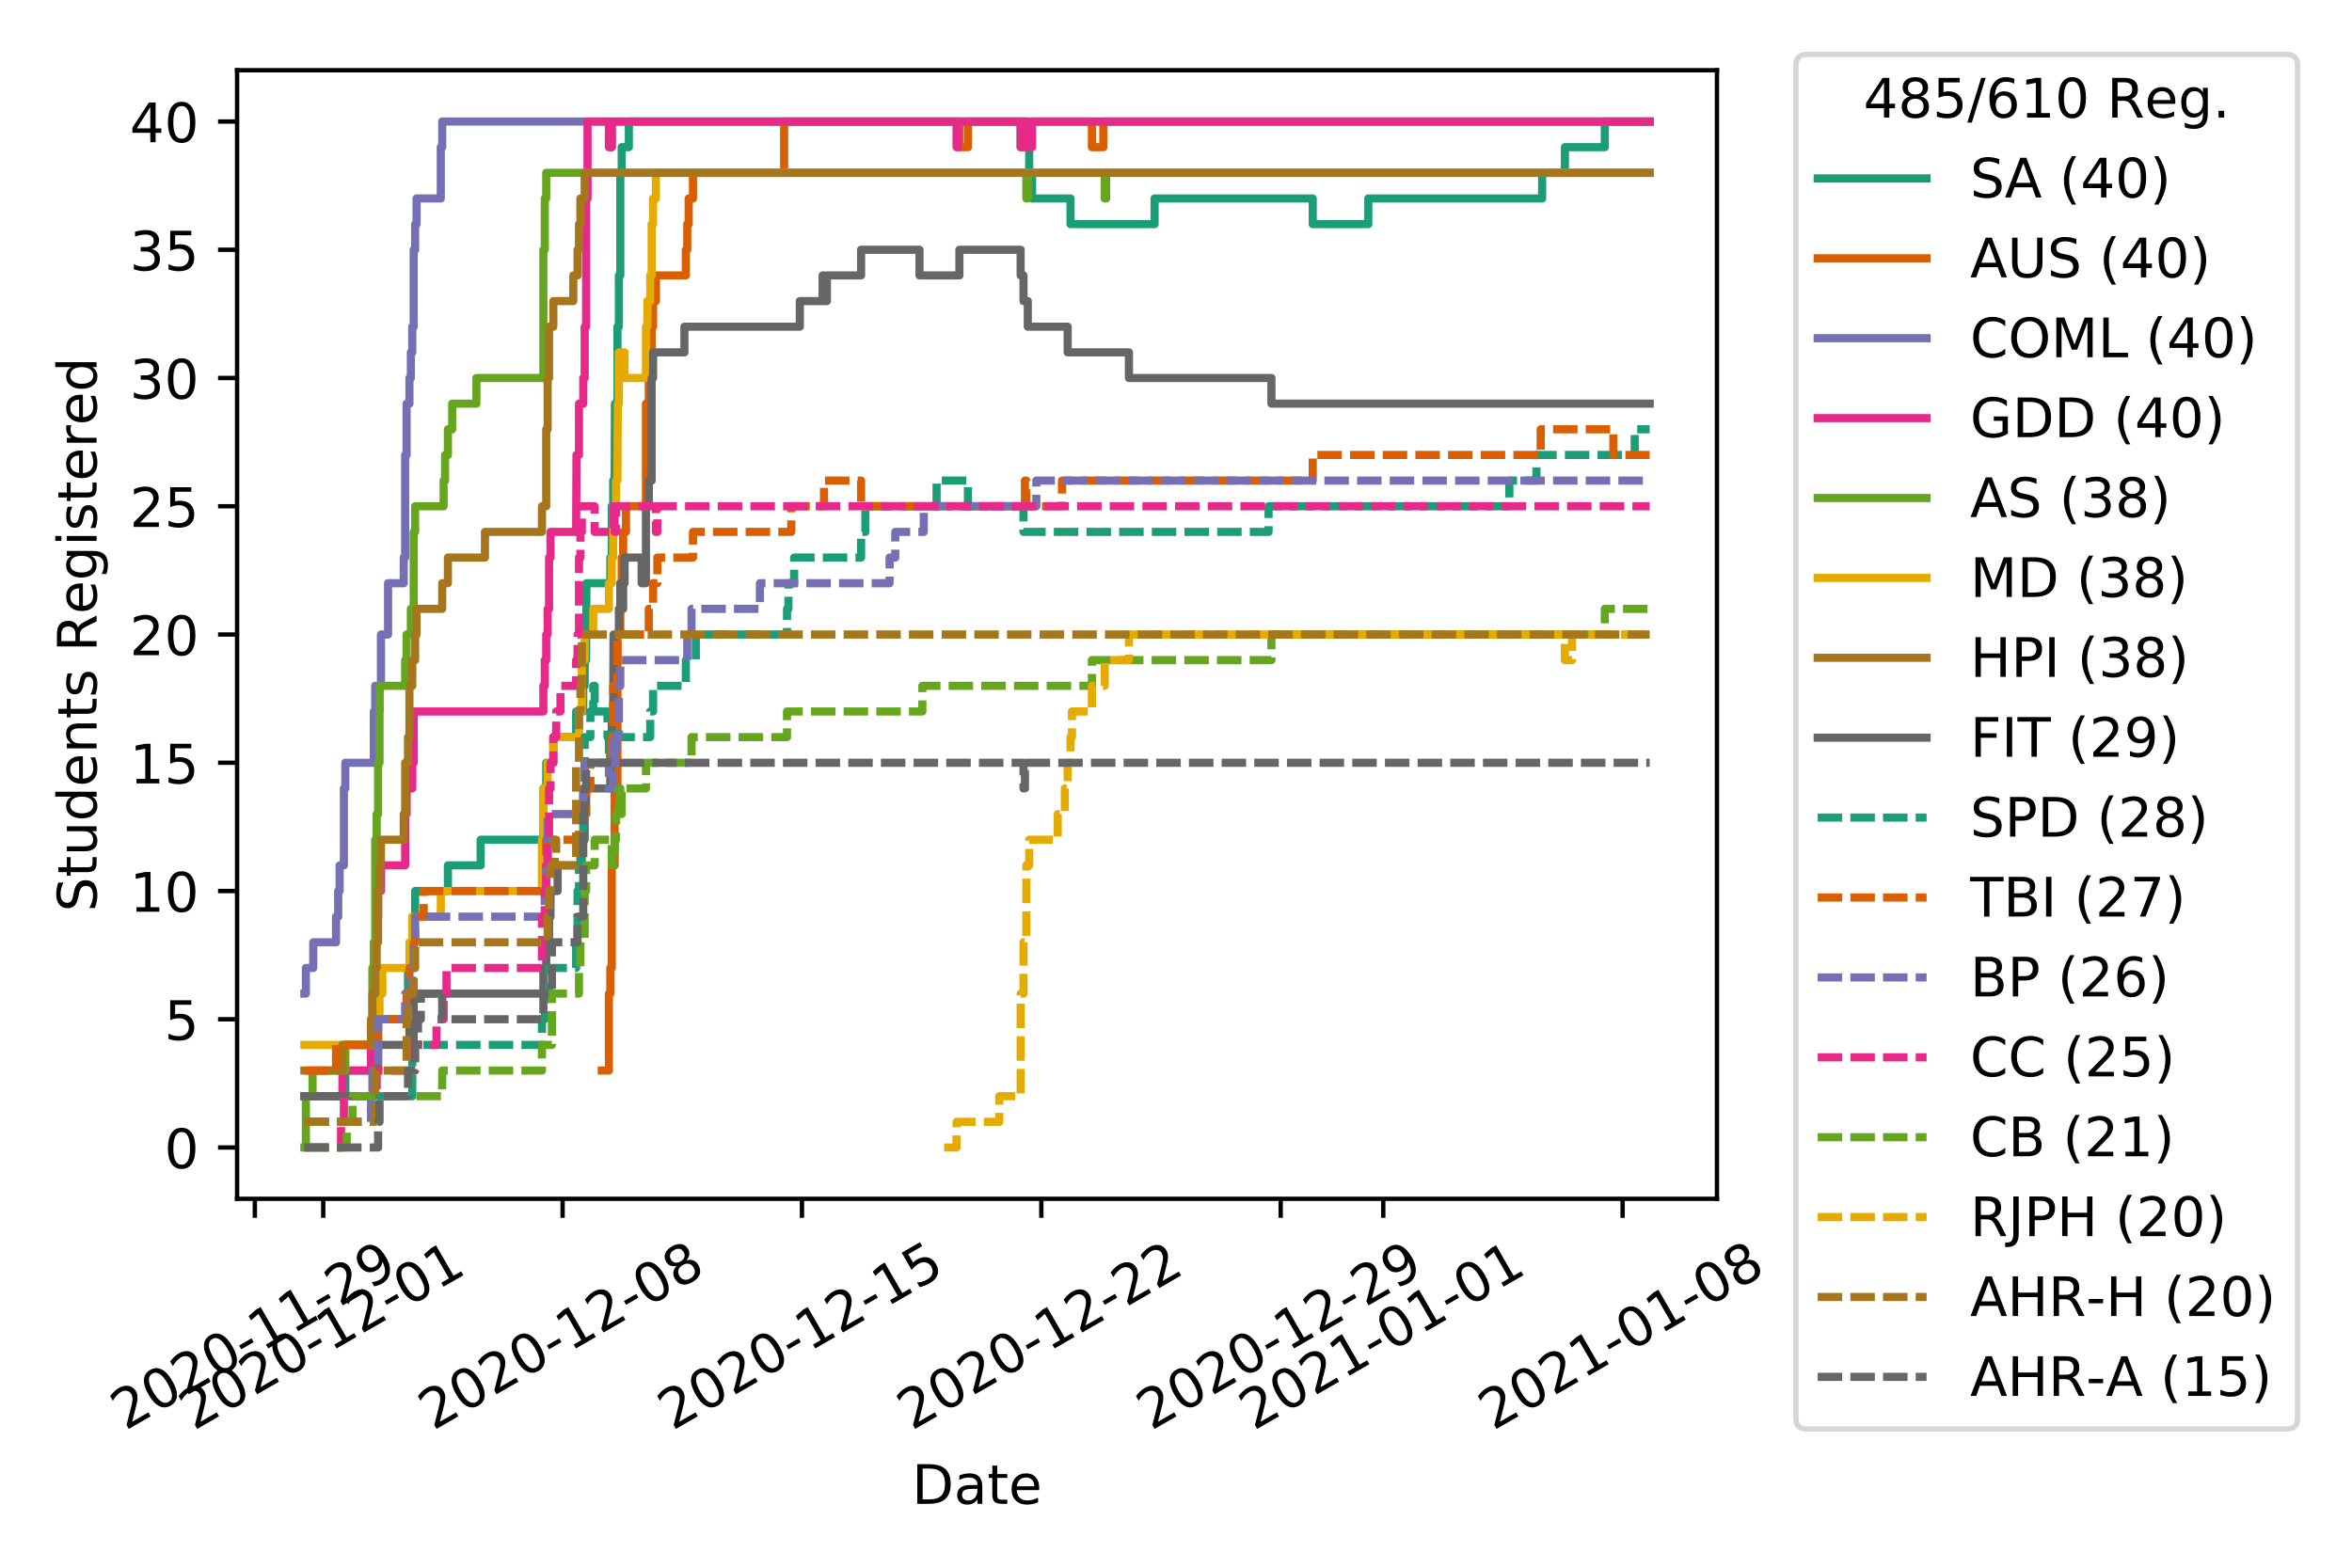 <?xml version="1.0" encoding="utf-8" standalone="no"?>
<!DOCTYPE svg PUBLIC "-//W3C//DTD SVG 1.1//EN"
  "http://www.w3.org/Graphics/SVG/1.1/DTD/svg11.dtd">
<!-- Created with matplotlib (https://matplotlib.org/) -->
<svg height="288pt" version="1.1" viewBox="0 0 432 288" width="432pt" xmlns="http://www.w3.org/2000/svg" xmlns:xlink="http://www.w3.org/1999/xlink">
 <defs>
  <style type="text/css">
*{stroke-linecap:butt;stroke-linejoin:round;}
  </style>
 </defs>
 <g id="figure_1">
  <g id="patch_1">
   <path d="M 0 288 
L 432 288 
L 432 0 
L 0 0 
z
" style="fill:#ffffff;"/>
  </g>
  <g id="axes_1">
   <g id="patch_2">
    <path d="M 43.55 220.231 
L 315.36 220.231 
L 315.36 12.9 
L 43.55 12.9 
z
" style="fill:#ffffff;"/>
   </g>
   <g id="matplotlib.axis_1">
    <g id="xtick_1">
     <g id="line2d_1">
      <defs>
       <path d="M 0 0 
L 0 3.5 
" id="ma72047bfe0" style="stroke:#000000;stroke-width:0.8;"/>
      </defs>
      <g>
       <use style="stroke:#000000;stroke-width:0.8;" x="46.809" xlink:href="#ma72047bfe0" y="220.231"/>
      </g>
     </g>
     <g id="text_1">
      <!-- 2020-11-29 -->
      <defs>
       <path d="M 19.188 8.297 
L 53.609 8.297 
L 53.609 0 
L 7.328 0 
L 7.328 8.297 
Q 12.938 14.109 22.625 23.891 
Q 32.328 33.688 34.812 36.531 
Q 39.547 41.844 41.422 45.531 
Q 43.312 49.219 43.312 52.781 
Q 43.312 58.594 39.234 62.25 
Q 35.156 65.922 28.609 65.922 
Q 23.969 65.922 18.812 64.312 
Q 13.672 62.703 7.812 59.422 
L 7.812 69.391 
Q 13.766 71.781 18.938 73 
Q 24.125 74.219 28.422 74.219 
Q 39.75 74.219 46.484 68.547 
Q 53.219 62.891 53.219 53.422 
Q 53.219 48.922 51.531 44.891 
Q 49.859 40.875 45.406 35.406 
Q 44.188 33.984 37.641 27.219 
Q 31.109 20.453 19.188 8.297 
z
" id="DejaVuSans-50"/>
       <path d="M 31.781 66.406 
Q 24.172 66.406 20.328 58.906 
Q 16.5 51.422 16.5 36.375 
Q 16.5 21.391 20.328 13.891 
Q 24.172 6.391 31.781 6.391 
Q 39.453 6.391 43.281 13.891 
Q 47.125 21.391 47.125 36.375 
Q 47.125 51.422 43.281 58.906 
Q 39.453 66.406 31.781 66.406 
z
M 31.781 74.219 
Q 44.047 74.219 50.516 64.516 
Q 56.984 54.828 56.984 36.375 
Q 56.984 17.969 50.516 8.266 
Q 44.047 -1.422 31.781 -1.422 
Q 19.531 -1.422 13.062 8.266 
Q 6.594 17.969 6.594 36.375 
Q 6.594 54.828 13.062 64.516 
Q 19.531 74.219 31.781 74.219 
z
" id="DejaVuSans-48"/>
       <path d="M 4.891 31.391 
L 31.203 31.391 
L 31.203 23.391 
L 4.891 23.391 
z
" id="DejaVuSans-45"/>
       <path d="M 12.406 8.297 
L 28.516 8.297 
L 28.516 63.922 
L 10.984 60.406 
L 10.984 69.391 
L 28.422 72.906 
L 38.281 72.906 
L 38.281 8.297 
L 54.391 8.297 
L 54.391 0 
L 12.406 0 
z
" id="DejaVuSans-49"/>
       <path d="M 10.984 1.516 
L 10.984 10.5 
Q 14.703 8.734 18.5 7.812 
Q 22.312 6.891 25.984 6.891 
Q 35.75 6.891 40.891 13.453 
Q 46.047 20.016 46.781 33.406 
Q 43.953 29.203 39.594 26.953 
Q 35.25 24.703 29.984 24.703 
Q 19.047 24.703 12.672 31.312 
Q 6.297 37.938 6.297 49.422 
Q 6.297 60.641 12.938 67.422 
Q 19.578 74.219 30.609 74.219 
Q 43.266 74.219 49.922 64.516 
Q 56.594 54.828 56.594 36.375 
Q 56.594 19.141 48.406 8.859 
Q 40.234 -1.422 26.422 -1.422 
Q 22.703 -1.422 18.891 -0.688 
Q 15.094 0.047 10.984 1.516 
z
M 30.609 32.422 
Q 37.25 32.422 41.125 36.953 
Q 45.016 41.5 45.016 49.422 
Q 45.016 57.281 41.125 61.844 
Q 37.25 66.406 30.609 66.406 
Q 23.969 66.406 20.094 61.844 
Q 16.219 57.281 16.219 49.422 
Q 16.219 41.5 20.094 36.953 
Q 23.969 32.422 30.609 32.422 
z
" id="DejaVuSans-57"/>
      </defs>
      <g transform="translate(23.024 262.869)rotate(-30)scale(0.1 -0.1)">
       <use xlink:href="#DejaVuSans-50"/>
       <use x="63.623" xlink:href="#DejaVuSans-48"/>
       <use x="127.246" xlink:href="#DejaVuSans-50"/>
       <use x="190.869" xlink:href="#DejaVuSans-48"/>
       <use x="254.492" xlink:href="#DejaVuSans-45"/>
       <use x="290.576" xlink:href="#DejaVuSans-49"/>
       <use x="354.199" xlink:href="#DejaVuSans-49"/>
       <use x="417.822" xlink:href="#DejaVuSans-45"/>
       <use x="453.906" xlink:href="#DejaVuSans-50"/>
       <use x="517.529" xlink:href="#DejaVuSans-57"/>
      </g>
     </g>
    </g>
    <g id="xtick_2">
     <g id="line2d_2">
      <g>
       <use style="stroke:#000000;stroke-width:0.8;" x="59.371" xlink:href="#ma72047bfe0" y="220.231"/>
      </g>
     </g>
     <g id="text_2">
      <!-- 2020-12-01 -->
      <g transform="translate(35.585 262.869)rotate(-30)scale(0.1 -0.1)">
       <use xlink:href="#DejaVuSans-50"/>
       <use x="63.623" xlink:href="#DejaVuSans-48"/>
       <use x="127.246" xlink:href="#DejaVuSans-50"/>
       <use x="190.869" xlink:href="#DejaVuSans-48"/>
       <use x="254.492" xlink:href="#DejaVuSans-45"/>
       <use x="290.576" xlink:href="#DejaVuSans-49"/>
       <use x="354.199" xlink:href="#DejaVuSans-50"/>
       <use x="417.822" xlink:href="#DejaVuSans-45"/>
       <use x="453.906" xlink:href="#DejaVuSans-48"/>
       <use x="517.529" xlink:href="#DejaVuSans-49"/>
      </g>
     </g>
    </g>
    <g id="xtick_3">
     <g id="line2d_3">
      <g>
       <use style="stroke:#000000;stroke-width:0.8;" x="103.335" xlink:href="#ma72047bfe0" y="220.231"/>
      </g>
     </g>
     <g id="text_3">
      <!-- 2020-12-08 -->
      <defs>
       <path d="M 31.781 34.625 
Q 24.75 34.625 20.719 30.859 
Q 16.703 27.094 16.703 20.516 
Q 16.703 13.922 20.719 10.156 
Q 24.75 6.391 31.781 6.391 
Q 38.812 6.391 42.859 10.172 
Q 46.922 13.969 46.922 20.516 
Q 46.922 27.094 42.891 30.859 
Q 38.875 34.625 31.781 34.625 
z
M 21.922 38.812 
Q 15.578 40.375 12.031 44.719 
Q 8.5 49.078 8.5 55.328 
Q 8.5 64.062 14.719 69.141 
Q 20.953 74.219 31.781 74.219 
Q 42.672 74.219 48.875 69.141 
Q 55.078 64.062 55.078 55.328 
Q 55.078 49.078 51.531 44.719 
Q 48 40.375 41.703 38.812 
Q 48.828 37.156 52.797 32.312 
Q 56.781 27.484 56.781 20.516 
Q 56.781 9.906 50.312 4.234 
Q 43.844 -1.422 31.781 -1.422 
Q 19.734 -1.422 13.25 4.234 
Q 6.781 9.906 6.781 20.516 
Q 6.781 27.484 10.781 32.312 
Q 14.797 37.156 21.922 38.812 
z
M 18.312 54.391 
Q 18.312 48.734 21.844 45.562 
Q 25.391 42.391 31.781 42.391 
Q 38.141 42.391 41.719 45.562 
Q 45.312 48.734 45.312 54.391 
Q 45.312 60.062 41.719 63.234 
Q 38.141 66.406 31.781 66.406 
Q 25.391 66.406 21.844 63.234 
Q 18.312 60.062 18.312 54.391 
z
" id="DejaVuSans-56"/>
      </defs>
      <g transform="translate(79.549 262.869)rotate(-30)scale(0.1 -0.1)">
       <use xlink:href="#DejaVuSans-50"/>
       <use x="63.623" xlink:href="#DejaVuSans-48"/>
       <use x="127.246" xlink:href="#DejaVuSans-50"/>
       <use x="190.869" xlink:href="#DejaVuSans-48"/>
       <use x="254.492" xlink:href="#DejaVuSans-45"/>
       <use x="290.576" xlink:href="#DejaVuSans-49"/>
       <use x="354.199" xlink:href="#DejaVuSans-50"/>
       <use x="417.822" xlink:href="#DejaVuSans-45"/>
       <use x="453.906" xlink:href="#DejaVuSans-48"/>
       <use x="517.529" xlink:href="#DejaVuSans-56"/>
      </g>
     </g>
    </g>
    <g id="xtick_4">
     <g id="line2d_4">
      <g>
       <use style="stroke:#000000;stroke-width:0.8;" x="147.299" xlink:href="#ma72047bfe0" y="220.231"/>
      </g>
     </g>
     <g id="text_4">
      <!-- 2020-12-15 -->
      <defs>
       <path d="M 10.797 72.906 
L 49.516 72.906 
L 49.516 64.594 
L 19.828 64.594 
L 19.828 46.734 
Q 21.969 47.469 24.109 47.828 
Q 26.266 48.188 28.422 48.188 
Q 40.625 48.188 47.75 41.5 
Q 54.891 34.812 54.891 23.391 
Q 54.891 11.625 47.562 5.094 
Q 40.234 -1.422 26.906 -1.422 
Q 22.312 -1.422 17.547 -0.641 
Q 12.797 0.141 7.719 1.703 
L 7.719 11.625 
Q 12.109 9.234 16.797 8.062 
Q 21.484 6.891 26.703 6.891 
Q 35.156 6.891 40.078 11.328 
Q 45.016 15.766 45.016 23.391 
Q 45.016 31 40.078 35.438 
Q 35.156 39.891 26.703 39.891 
Q 22.75 39.891 18.812 39.016 
Q 14.891 38.141 10.797 36.281 
z
" id="DejaVuSans-53"/>
      </defs>
      <g transform="translate(123.513 262.869)rotate(-30)scale(0.1 -0.1)">
       <use xlink:href="#DejaVuSans-50"/>
       <use x="63.623" xlink:href="#DejaVuSans-48"/>
       <use x="127.246" xlink:href="#DejaVuSans-50"/>
       <use x="190.869" xlink:href="#DejaVuSans-48"/>
       <use x="254.492" xlink:href="#DejaVuSans-45"/>
       <use x="290.576" xlink:href="#DejaVuSans-49"/>
       <use x="354.199" xlink:href="#DejaVuSans-50"/>
       <use x="417.822" xlink:href="#DejaVuSans-45"/>
       <use x="453.906" xlink:href="#DejaVuSans-49"/>
       <use x="517.529" xlink:href="#DejaVuSans-53"/>
      </g>
     </g>
    </g>
    <g id="xtick_5">
     <g id="line2d_5">
      <g>
       <use style="stroke:#000000;stroke-width:0.8;" x="191.263" xlink:href="#ma72047bfe0" y="220.231"/>
      </g>
     </g>
     <g id="text_5">
      <!-- 2020-12-22 -->
      <g transform="translate(167.477 262.869)rotate(-30)scale(0.1 -0.1)">
       <use xlink:href="#DejaVuSans-50"/>
       <use x="63.623" xlink:href="#DejaVuSans-48"/>
       <use x="127.246" xlink:href="#DejaVuSans-50"/>
       <use x="190.869" xlink:href="#DejaVuSans-48"/>
       <use x="254.492" xlink:href="#DejaVuSans-45"/>
       <use x="290.576" xlink:href="#DejaVuSans-49"/>
       <use x="354.199" xlink:href="#DejaVuSans-50"/>
       <use x="417.822" xlink:href="#DejaVuSans-45"/>
       <use x="453.906" xlink:href="#DejaVuSans-50"/>
       <use x="517.529" xlink:href="#DejaVuSans-50"/>
      </g>
     </g>
    </g>
    <g id="xtick_6">
     <g id="line2d_6">
      <g>
       <use style="stroke:#000000;stroke-width:0.8;" x="235.227" xlink:href="#ma72047bfe0" y="220.231"/>
      </g>
     </g>
     <g id="text_6">
      <!-- 2020-12-29 -->
      <g transform="translate(211.441 262.869)rotate(-30)scale(0.1 -0.1)">
       <use xlink:href="#DejaVuSans-50"/>
       <use x="63.623" xlink:href="#DejaVuSans-48"/>
       <use x="127.246" xlink:href="#DejaVuSans-50"/>
       <use x="190.869" xlink:href="#DejaVuSans-48"/>
       <use x="254.492" xlink:href="#DejaVuSans-45"/>
       <use x="290.576" xlink:href="#DejaVuSans-49"/>
       <use x="354.199" xlink:href="#DejaVuSans-50"/>
       <use x="417.822" xlink:href="#DejaVuSans-45"/>
       <use x="453.906" xlink:href="#DejaVuSans-50"/>
       <use x="517.529" xlink:href="#DejaVuSans-57"/>
      </g>
     </g>
    </g>
    <g id="xtick_7">
     <g id="line2d_7">
      <g>
       <use style="stroke:#000000;stroke-width:0.8;" x="254.068" xlink:href="#ma72047bfe0" y="220.231"/>
      </g>
     </g>
     <g id="text_7">
      <!-- 2021-01-01 -->
      <g transform="translate(230.283 262.869)rotate(-30)scale(0.1 -0.1)">
       <use xlink:href="#DejaVuSans-50"/>
       <use x="63.623" xlink:href="#DejaVuSans-48"/>
       <use x="127.246" xlink:href="#DejaVuSans-50"/>
       <use x="190.869" xlink:href="#DejaVuSans-49"/>
       <use x="254.492" xlink:href="#DejaVuSans-45"/>
       <use x="290.576" xlink:href="#DejaVuSans-48"/>
       <use x="354.199" xlink:href="#DejaVuSans-49"/>
       <use x="417.822" xlink:href="#DejaVuSans-45"/>
       <use x="453.906" xlink:href="#DejaVuSans-48"/>
       <use x="517.529" xlink:href="#DejaVuSans-49"/>
      </g>
     </g>
    </g>
    <g id="xtick_8">
     <g id="line2d_8">
      <g>
       <use style="stroke:#000000;stroke-width:0.8;" x="298.032" xlink:href="#ma72047bfe0" y="220.231"/>
      </g>
     </g>
     <g id="text_8">
      <!-- 2021-01-08 -->
      <g transform="translate(274.247 262.869)rotate(-30)scale(0.1 -0.1)">
       <use xlink:href="#DejaVuSans-50"/>
       <use x="63.623" xlink:href="#DejaVuSans-48"/>
       <use x="127.246" xlink:href="#DejaVuSans-50"/>
       <use x="190.869" xlink:href="#DejaVuSans-49"/>
       <use x="254.492" xlink:href="#DejaVuSans-45"/>
       <use x="290.576" xlink:href="#DejaVuSans-48"/>
       <use x="354.199" xlink:href="#DejaVuSans-49"/>
       <use x="417.822" xlink:href="#DejaVuSans-45"/>
       <use x="453.906" xlink:href="#DejaVuSans-48"/>
       <use x="517.529" xlink:href="#DejaVuSans-56"/>
      </g>
     </g>
    </g>
    <g id="text_9">
     <!-- Date -->
     <defs>
      <path d="M 19.672 64.797 
L 19.672 8.109 
L 31.594 8.109 
Q 46.688 8.109 53.688 14.938 
Q 60.688 21.781 60.688 36.531 
Q 60.688 51.172 53.688 57.984 
Q 46.688 64.797 31.594 64.797 
z
M 9.812 72.906 
L 30.078 72.906 
Q 51.266 72.906 61.172 64.094 
Q 71.094 55.281 71.094 36.531 
Q 71.094 17.672 61.125 8.828 
Q 51.172 0 30.078 0 
L 9.812 0 
z
" id="DejaVuSans-68"/>
      <path d="M 34.281 27.484 
Q 23.391 27.484 19.188 25 
Q 14.984 22.516 14.984 16.5 
Q 14.984 11.719 18.141 8.906 
Q 21.297 6.109 26.703 6.109 
Q 34.188 6.109 38.703 11.406 
Q 43.219 16.703 43.219 25.484 
L 43.219 27.484 
z
M 52.203 31.203 
L 52.203 0 
L 43.219 0 
L 43.219 8.297 
Q 40.141 3.328 35.547 0.953 
Q 30.953 -1.422 24.312 -1.422 
Q 15.922 -1.422 10.953 3.297 
Q 6 8.016 6 15.922 
Q 6 25.141 12.172 29.828 
Q 18.359 34.516 30.609 34.516 
L 43.219 34.516 
L 43.219 35.406 
Q 43.219 41.609 39.141 45 
Q 35.062 48.391 27.688 48.391 
Q 23 48.391 18.547 47.266 
Q 14.109 46.141 10.016 43.891 
L 10.016 52.203 
Q 14.938 54.109 19.578 55.047 
Q 24.219 56 28.609 56 
Q 40.484 56 46.344 49.844 
Q 52.203 43.703 52.203 31.203 
z
" id="DejaVuSans-97"/>
      <path d="M 18.312 70.219 
L 18.312 54.688 
L 36.812 54.688 
L 36.812 47.703 
L 18.312 47.703 
L 18.312 18.016 
Q 18.312 11.328 20.141 9.422 
Q 21.969 7.516 27.594 7.516 
L 36.812 7.516 
L 36.812 0 
L 27.594 0 
Q 17.188 0 13.234 3.875 
Q 9.281 7.766 9.281 18.016 
L 9.281 47.703 
L 2.688 47.703 
L 2.688 54.688 
L 9.281 54.688 
L 9.281 70.219 
z
" id="DejaVuSans-116"/>
      <path d="M 56.203 29.594 
L 56.203 25.203 
L 14.891 25.203 
Q 15.484 15.922 20.484 11.062 
Q 25.484 6.203 34.422 6.203 
Q 39.594 6.203 44.453 7.469 
Q 49.312 8.734 54.109 11.281 
L 54.109 2.781 
Q 49.266 0.734 44.188 -0.344 
Q 39.109 -1.422 33.891 -1.422 
Q 20.797 -1.422 13.156 6.188 
Q 5.516 13.812 5.516 26.812 
Q 5.516 40.234 12.766 48.109 
Q 20.016 56 32.328 56 
Q 43.359 56 49.781 48.891 
Q 56.203 41.797 56.203 29.594 
z
M 47.219 32.234 
Q 47.125 39.594 43.094 43.984 
Q 39.062 48.391 32.422 48.391 
Q 24.906 48.391 20.391 44.141 
Q 15.875 39.891 15.188 32.172 
z
" id="DejaVuSans-101"/>
     </defs>
     <g transform="translate(167.504 276.269)scale(0.1 -0.1)">
      <use xlink:href="#DejaVuSans-68"/>
      <use x="77.002" xlink:href="#DejaVuSans-97"/>
      <use x="138.281" xlink:href="#DejaVuSans-116"/>
      <use x="177.49" xlink:href="#DejaVuSans-101"/>
     </g>
    </g>
   </g>
   <g id="matplotlib.axis_2">
    <g id="ytick_1">
     <g id="line2d_9">
      <defs>
       <path d="M 0 0 
L -3.5 0 
" id="m1aab10828e" style="stroke:#000000;stroke-width:0.8;"/>
      </defs>
      <g>
       <use style="stroke:#000000;stroke-width:0.8;" x="43.55" xlink:href="#m1aab10828e" y="210.807"/>
      </g>
     </g>
     <g id="text_10">
      <!-- 0 -->
      <g transform="translate(30.188 214.606)scale(0.1 -0.1)">
       <use xlink:href="#DejaVuSans-48"/>
      </g>
     </g>
    </g>
    <g id="ytick_2">
     <g id="line2d_10">
      <g>
       <use style="stroke:#000000;stroke-width:0.8;" x="43.55" xlink:href="#m1aab10828e" y="187.246"/>
      </g>
     </g>
     <g id="text_11">
      <!-- 5 -->
      <g transform="translate(30.188 191.046)scale(0.1 -0.1)">
       <use xlink:href="#DejaVuSans-53"/>
      </g>
     </g>
    </g>
    <g id="ytick_3">
     <g id="line2d_11">
      <g>
       <use style="stroke:#000000;stroke-width:0.8;" x="43.55" xlink:href="#m1aab10828e" y="163.686"/>
      </g>
     </g>
     <g id="text_12">
      <!-- 10 -->
      <g transform="translate(23.825 167.485)scale(0.1 -0.1)">
       <use xlink:href="#DejaVuSans-49"/>
       <use x="63.623" xlink:href="#DejaVuSans-48"/>
      </g>
     </g>
    </g>
    <g id="ytick_4">
     <g id="line2d_12">
      <g>
       <use style="stroke:#000000;stroke-width:0.8;" x="43.55" xlink:href="#m1aab10828e" y="140.126"/>
      </g>
     </g>
     <g id="text_13">
      <!-- 15 -->
      <g transform="translate(23.825 143.925)scale(0.1 -0.1)">
       <use xlink:href="#DejaVuSans-49"/>
       <use x="63.623" xlink:href="#DejaVuSans-53"/>
      </g>
     </g>
    </g>
    <g id="ytick_5">
     <g id="line2d_13">
      <g>
       <use style="stroke:#000000;stroke-width:0.8;" x="43.55" xlink:href="#m1aab10828e" y="116.565"/>
      </g>
     </g>
     <g id="text_14">
      <!-- 20 -->
      <g transform="translate(23.825 120.365)scale(0.1 -0.1)">
       <use xlink:href="#DejaVuSans-50"/>
       <use x="63.623" xlink:href="#DejaVuSans-48"/>
      </g>
     </g>
    </g>
    <g id="ytick_6">
     <g id="line2d_14">
      <g>
       <use style="stroke:#000000;stroke-width:0.8;" x="43.55" xlink:href="#m1aab10828e" y="93.005"/>
      </g>
     </g>
     <g id="text_15">
      <!-- 25 -->
      <g transform="translate(23.825 96.804)scale(0.1 -0.1)">
       <use xlink:href="#DejaVuSans-50"/>
       <use x="63.623" xlink:href="#DejaVuSans-53"/>
      </g>
     </g>
    </g>
    <g id="ytick_7">
     <g id="line2d_15">
      <g>
       <use style="stroke:#000000;stroke-width:0.8;" x="43.55" xlink:href="#m1aab10828e" y="69.445"/>
      </g>
     </g>
     <g id="text_16">
      <!-- 30 -->
      <defs>
       <path d="M 40.578 39.312 
Q 47.656 37.797 51.625 33 
Q 55.609 28.219 55.609 21.188 
Q 55.609 10.406 48.188 4.484 
Q 40.766 -1.422 27.094 -1.422 
Q 22.516 -1.422 17.656 -0.516 
Q 12.797 0.391 7.625 2.203 
L 7.625 11.719 
Q 11.719 9.328 16.594 8.109 
Q 21.484 6.891 26.812 6.891 
Q 36.078 6.891 40.938 10.547 
Q 45.797 14.203 45.797 21.188 
Q 45.797 27.641 41.281 31.266 
Q 36.766 34.906 28.719 34.906 
L 20.219 34.906 
L 20.219 43.016 
L 29.109 43.016 
Q 36.375 43.016 40.234 45.922 
Q 44.094 48.828 44.094 54.297 
Q 44.094 59.906 40.109 62.906 
Q 36.141 65.922 28.719 65.922 
Q 24.656 65.922 20.016 65.031 
Q 15.375 64.156 9.812 62.312 
L 9.812 71.094 
Q 15.438 72.656 20.344 73.438 
Q 25.25 74.219 29.594 74.219 
Q 40.828 74.219 47.359 69.109 
Q 53.906 64.016 53.906 55.328 
Q 53.906 49.266 50.438 45.094 
Q 46.969 40.922 40.578 39.312 
z
" id="DejaVuSans-51"/>
      </defs>
      <g transform="translate(23.825 73.244)scale(0.1 -0.1)">
       <use xlink:href="#DejaVuSans-51"/>
       <use x="63.623" xlink:href="#DejaVuSans-48"/>
      </g>
     </g>
    </g>
    <g id="ytick_8">
     <g id="line2d_16">
      <g>
       <use style="stroke:#000000;stroke-width:0.8;" x="43.55" xlink:href="#m1aab10828e" y="45.884"/>
      </g>
     </g>
     <g id="text_17">
      <!-- 35 -->
      <g transform="translate(23.825 49.684)scale(0.1 -0.1)">
       <use xlink:href="#DejaVuSans-51"/>
       <use x="63.623" xlink:href="#DejaVuSans-53"/>
      </g>
     </g>
    </g>
    <g id="ytick_9">
     <g id="line2d_17">
      <g>
       <use style="stroke:#000000;stroke-width:0.8;" x="43.55" xlink:href="#m1aab10828e" y="22.324"/>
      </g>
     </g>
     <g id="text_18">
      <!-- 40 -->
      <defs>
       <path d="M 37.797 64.312 
L 12.891 25.391 
L 37.797 25.391 
z
M 35.203 72.906 
L 47.609 72.906 
L 47.609 25.391 
L 58.016 25.391 
L 58.016 17.188 
L 47.609 17.188 
L 47.609 0 
L 37.797 0 
L 37.797 17.188 
L 4.891 17.188 
L 4.891 26.703 
z
" id="DejaVuSans-52"/>
      </defs>
      <g transform="translate(23.825 26.123)scale(0.1 -0.1)">
       <use xlink:href="#DejaVuSans-52"/>
       <use x="63.623" xlink:href="#DejaVuSans-48"/>
      </g>
     </g>
    </g>
    <g id="text_19">
     <!-- Students Registered -->
     <defs>
      <path d="M 53.516 70.516 
L 53.516 60.891 
Q 47.906 63.578 42.922 64.891 
Q 37.938 66.219 33.297 66.219 
Q 25.25 66.219 20.875 63.094 
Q 16.5 59.969 16.5 54.203 
Q 16.5 49.359 19.406 46.891 
Q 22.312 44.438 30.422 42.922 
L 36.375 41.703 
Q 47.406 39.594 52.656 34.297 
Q 57.906 29 57.906 20.125 
Q 57.906 9.516 50.797 4.047 
Q 43.703 -1.422 29.984 -1.422 
Q 24.812 -1.422 18.969 -0.25 
Q 13.141 0.922 6.891 3.219 
L 6.891 13.375 
Q 12.891 10.016 18.656 8.297 
Q 24.422 6.594 29.984 6.594 
Q 38.422 6.594 43.016 9.906 
Q 47.609 13.234 47.609 19.391 
Q 47.609 24.75 44.312 27.781 
Q 41.016 30.812 33.5 32.328 
L 27.484 33.5 
Q 16.453 35.688 11.516 40.375 
Q 6.594 45.062 6.594 53.422 
Q 6.594 63.094 13.406 68.656 
Q 20.219 74.219 32.172 74.219 
Q 37.312 74.219 42.625 73.281 
Q 47.953 72.359 53.516 70.516 
z
" id="DejaVuSans-83"/>
      <path d="M 8.5 21.578 
L 8.5 54.688 
L 17.484 54.688 
L 17.484 21.922 
Q 17.484 14.156 20.5 10.266 
Q 23.531 6.391 29.594 6.391 
Q 36.859 6.391 41.078 11.031 
Q 45.312 15.672 45.312 23.688 
L 45.312 54.688 
L 54.297 54.688 
L 54.297 0 
L 45.312 0 
L 45.312 8.406 
Q 42.047 3.422 37.719 1 
Q 33.406 -1.422 27.688 -1.422 
Q 18.266 -1.422 13.375 4.438 
Q 8.5 10.297 8.5 21.578 
z
M 31.109 56 
z
" id="DejaVuSans-117"/>
      <path d="M 45.406 46.391 
L 45.406 75.984 
L 54.391 75.984 
L 54.391 0 
L 45.406 0 
L 45.406 8.203 
Q 42.578 3.328 38.25 0.953 
Q 33.938 -1.422 27.875 -1.422 
Q 17.969 -1.422 11.734 6.484 
Q 5.516 14.406 5.516 27.297 
Q 5.516 40.188 11.734 48.094 
Q 17.969 56 27.875 56 
Q 33.938 56 38.25 53.625 
Q 42.578 51.266 45.406 46.391 
z
M 14.797 27.297 
Q 14.797 17.391 18.875 11.75 
Q 22.953 6.109 30.078 6.109 
Q 37.203 6.109 41.297 11.75 
Q 45.406 17.391 45.406 27.297 
Q 45.406 37.203 41.297 42.844 
Q 37.203 48.484 30.078 48.484 
Q 22.953 48.484 18.875 42.844 
Q 14.797 37.203 14.797 27.297 
z
" id="DejaVuSans-100"/>
      <path d="M 54.891 33.016 
L 54.891 0 
L 45.906 0 
L 45.906 32.719 
Q 45.906 40.484 42.875 44.328 
Q 39.844 48.188 33.797 48.188 
Q 26.516 48.188 22.312 43.547 
Q 18.109 38.922 18.109 30.906 
L 18.109 0 
L 9.078 0 
L 9.078 54.688 
L 18.109 54.688 
L 18.109 46.188 
Q 21.344 51.125 25.703 53.562 
Q 30.078 56 35.797 56 
Q 45.219 56 50.047 50.172 
Q 54.891 44.344 54.891 33.016 
z
" id="DejaVuSans-110"/>
      <path d="M 44.281 53.078 
L 44.281 44.578 
Q 40.484 46.531 36.375 47.5 
Q 32.281 48.484 27.875 48.484 
Q 21.188 48.484 17.844 46.438 
Q 14.5 44.391 14.5 40.281 
Q 14.5 37.156 16.891 35.375 
Q 19.281 33.594 26.516 31.984 
L 29.594 31.297 
Q 39.156 29.25 43.188 25.516 
Q 47.219 21.781 47.219 15.094 
Q 47.219 7.469 41.188 3.016 
Q 35.156 -1.422 24.609 -1.422 
Q 20.219 -1.422 15.453 -0.562 
Q 10.688 0.297 5.422 2 
L 5.422 11.281 
Q 10.406 8.688 15.234 7.391 
Q 20.062 6.109 24.812 6.109 
Q 31.156 6.109 34.562 8.281 
Q 37.984 10.453 37.984 14.406 
Q 37.984 18.062 35.516 20.016 
Q 33.062 21.969 24.703 23.781 
L 21.578 24.516 
Q 13.234 26.266 9.516 29.906 
Q 5.812 33.547 5.812 39.891 
Q 5.812 47.609 11.281 51.797 
Q 16.75 56 26.812 56 
Q 31.781 56 36.172 55.266 
Q 40.578 54.547 44.281 53.078 
z
" id="DejaVuSans-115"/>
      <path id="DejaVuSans-32"/>
      <path d="M 44.391 34.188 
Q 47.562 33.109 50.562 29.594 
Q 53.562 26.078 56.594 19.922 
L 66.609 0 
L 56 0 
L 46.688 18.703 
Q 43.062 26.031 39.672 28.422 
Q 36.281 30.812 30.422 30.812 
L 19.672 30.812 
L 19.672 0 
L 9.812 0 
L 9.812 72.906 
L 32.078 72.906 
Q 44.578 72.906 50.734 67.672 
Q 56.891 62.453 56.891 51.906 
Q 56.891 45.016 53.688 40.469 
Q 50.484 35.938 44.391 34.188 
z
M 19.672 64.797 
L 19.672 38.922 
L 32.078 38.922 
Q 39.203 38.922 42.844 42.219 
Q 46.484 45.516 46.484 51.906 
Q 46.484 58.297 42.844 61.547 
Q 39.203 64.797 32.078 64.797 
z
" id="DejaVuSans-82"/>
      <path d="M 45.406 27.984 
Q 45.406 37.75 41.375 43.109 
Q 37.359 48.484 30.078 48.484 
Q 22.859 48.484 18.828 43.109 
Q 14.797 37.75 14.797 27.984 
Q 14.797 18.266 18.828 12.891 
Q 22.859 7.516 30.078 7.516 
Q 37.359 7.516 41.375 12.891 
Q 45.406 18.266 45.406 27.984 
z
M 54.391 6.781 
Q 54.391 -7.172 48.188 -13.984 
Q 42 -20.797 29.203 -20.797 
Q 24.469 -20.797 20.266 -20.094 
Q 16.062 -19.391 12.109 -17.922 
L 12.109 -9.188 
Q 16.062 -11.328 19.922 -12.344 
Q 23.781 -13.375 27.781 -13.375 
Q 36.625 -13.375 41.016 -8.766 
Q 45.406 -4.156 45.406 5.172 
L 45.406 9.625 
Q 42.625 4.781 38.281 2.391 
Q 33.938 0 27.875 0 
Q 17.828 0 11.672 7.656 
Q 5.516 15.328 5.516 27.984 
Q 5.516 40.672 11.672 48.328 
Q 17.828 56 27.875 56 
Q 33.938 56 38.281 53.609 
Q 42.625 51.219 45.406 46.391 
L 45.406 54.688 
L 54.391 54.688 
z
" id="DejaVuSans-103"/>
      <path d="M 9.422 54.688 
L 18.406 54.688 
L 18.406 0 
L 9.422 0 
z
M 9.422 75.984 
L 18.406 75.984 
L 18.406 64.594 
L 9.422 64.594 
z
" id="DejaVuSans-105"/>
      <path d="M 41.109 46.297 
Q 39.594 47.172 37.812 47.578 
Q 36.031 48 33.891 48 
Q 26.266 48 22.188 43.047 
Q 18.109 38.094 18.109 28.812 
L 18.109 0 
L 9.078 0 
L 9.078 54.688 
L 18.109 54.688 
L 18.109 46.188 
Q 20.953 51.172 25.484 53.578 
Q 30.031 56 36.531 56 
Q 37.453 56 38.578 55.875 
Q 39.703 55.766 41.062 55.516 
z
" id="DejaVuSans-114"/>
     </defs>
     <g transform="translate(17.745 167.499)rotate(-90)scale(0.1 -0.1)">
      <use xlink:href="#DejaVuSans-83"/>
      <use x="63.477" xlink:href="#DejaVuSans-116"/>
      <use x="102.686" xlink:href="#DejaVuSans-117"/>
      <use x="166.064" xlink:href="#DejaVuSans-100"/>
      <use x="229.541" xlink:href="#DejaVuSans-101"/>
      <use x="291.064" xlink:href="#DejaVuSans-110"/>
      <use x="354.443" xlink:href="#DejaVuSans-116"/>
      <use x="393.652" xlink:href="#DejaVuSans-115"/>
      <use x="445.752" xlink:href="#DejaVuSans-32"/>
      <use x="477.539" xlink:href="#DejaVuSans-82"/>
      <use x="546.959" xlink:href="#DejaVuSans-101"/>
      <use x="608.482" xlink:href="#DejaVuSans-103"/>
      <use x="671.959" xlink:href="#DejaVuSans-105"/>
      <use x="699.742" xlink:href="#DejaVuSans-115"/>
      <use x="751.842" xlink:href="#DejaVuSans-116"/>
      <use x="791.051" xlink:href="#DejaVuSans-101"/>
      <use x="852.574" xlink:href="#DejaVuSans-114"/>
      <use x="893.656" xlink:href="#DejaVuSans-101"/>
      <use x="955.18" xlink:href="#DejaVuSans-100"/>
     </g>
    </g>
   </g>
   <g id="line2d_18">
    <path clip-path="url(#pd97a63afd4)" d="M 55.905 201.383 
L 63.427 201.383 
L 63.427 196.67 
L 63.493 196.67 
L 68.399 196.67 
L 68.399 191.958 
L 68.465 191.958 
L 69.446 191.958 
L 69.446 187.246 
L 69.512 187.246 
L 74.942 187.246 
L 74.942 177.822 
L 75.007 177.822 
L 75.465 177.822 
L 75.465 173.11 
L 75.53 173.11 
L 75.988 173.11 
L 75.988 168.398 
L 76.054 168.398 
L 76.25 168.398 
L 76.25 163.686 
L 76.316 163.686 
L 82.269 163.686 
L 82.269 158.974 
L 82.334 158.974 
L 88.288 158.974 
L 88.288 154.262 
L 88.353 154.262 
L 99.802 154.262 
L 99.802 144.838 
L 99.868 144.838 
L 100.326 144.838 
L 100.326 140.126 
L 100.391 140.126 
L 101.634 140.126 
L 101.634 135.414 
L 101.7 135.414 
L 105.821 135.414 
L 105.821 130.702 
L 105.887 130.702 
L 107.13 130.702 
L 107.13 125.99 
L 107.195 125.99 
L 107.391 125.99 
L 107.391 121.277 
L 107.457 121.277 
L 107.653 121.277 
L 107.718 107.141 
L 107.718 107.141 
L 112.102 107.141 
L 112.102 102.429 
L 112.167 102.429 
L 112.363 102.429 
L 112.363 93.005 
L 112.429 93.005 
L 112.625 93.005 
L 112.625 88.293 
L 112.69 88.293 
L 112.887 88.293 
L 112.952 74.157 
L 112.952 74.157 
L 113.41 74.157 
L 113.41 60.021 
L 113.476 60.021 
L 113.672 60.021 
L 113.672 50.597 
L 113.737 50.597 
L 113.934 50.597 
L 113.934 31.748 
L 113.999 31.748 
L 114.195 31.748 
L 114.195 27.036 
L 114.261 27.036 
L 115.504 27.036 
L 115.504 22.324 
L 115.569 22.324 
L 187.469 22.324 
L 187.469 27.036 
L 187.534 27.036 
L 187.73 27.036 
L 187.73 22.324 
L 187.796 22.324 
L 188.254 22.324 
L 188.254 27.036 
L 188.319 27.036 
L 189.039 27.036 
L 189.039 31.748 
L 189.104 31.748 
L 189.562 31.748 
L 189.562 36.46 
L 189.628 36.46 
L 196.628 36.46 
L 196.628 41.172 
L 196.693 41.172 
L 212.068 41.172 
L 212.068 36.46 
L 212.133 36.46 
L 241.115 36.46 
L 241.115 41.172 
L 241.181 41.172 
L 251.321 41.172 
L 251.321 36.46 
L 251.386 36.46 
L 283.247 36.46 
L 283.247 31.748 
L 283.313 31.748 
L 287.434 31.748 
L 287.434 27.036 
L 287.5 27.036 
L 294.762 27.036 
L 294.762 22.324 
L 303.005 22.324 
L 303.005 22.324 
" style="fill:none;stroke:#1b9e77;stroke-linecap:square;stroke-width:1.5;"/>
   </g>
   <g id="line2d_19">
    <path clip-path="url(#pd97a63afd4)" d="M 110.532 196.67 
L 111.84 196.67 
L 111.84 182.534 
L 111.905 182.534 
L 112.102 182.534 
L 112.102 177.822 
L 112.167 177.822 
L 112.363 177.822 
L 112.363 158.974 
L 112.429 158.974 
L 112.887 158.974 
L 112.887 144.838 
L 112.952 144.838 
L 113.41 144.838 
L 113.41 116.565 
L 113.476 116.565 
L 113.934 116.565 
L 113.934 107.141 
L 113.999 107.141 
L 114.195 107.141 
L 114.195 102.429 
L 114.261 102.429 
L 114.457 102.429 
L 114.457 97.717 
L 114.522 97.717 
L 114.98 97.717 
L 114.98 93.005 
L 115.046 93.005 
L 118.644 93.005 
L 118.644 74.157 
L 118.709 74.157 
L 119.167 74.157 
L 119.167 69.445 
L 119.233 69.445 
L 119.691 69.445 
L 119.691 60.021 
L 119.756 60.021 
L 119.952 60.021 
L 119.952 55.309 
L 120.018 55.309 
L 120.476 55.309 
L 120.476 50.597 
L 120.541 50.597 
L 125.971 50.597 
L 125.971 45.884 
L 126.037 45.884 
L 126.233 45.884 
L 126.233 41.172 
L 126.298 41.172 
L 126.495 41.172 
L 126.495 36.46 
L 126.56 36.46 
L 127.28 36.46 
L 127.28 31.748 
L 127.345 31.748 
L 144.028 31.748 
L 144.028 22.324 
L 144.093 22.324 
L 176.216 22.324 
L 176.216 27.036 
L 176.281 27.036 
L 177.786 27.036 
L 177.786 22.324 
L 177.851 22.324 
L 200.553 22.324 
L 200.553 27.036 
L 200.619 27.036 
L 202.647 27.036 
L 202.647 22.324 
L 202.712 22.324 
L 303.005 22.324 
L 303.005 22.324 
" style="fill:none;stroke:#d95f02;stroke-linecap:square;stroke-width:1.5;"/>
   </g>
   <g id="line2d_20">
    <path clip-path="url(#pd97a63afd4)" d="M 55.905 182.534 
L 56.181 182.534 
L 56.181 177.822 
L 56.287 177.822 
L 57.535 177.822 
L 57.535 173.11 
L 61.722 173.11 
L 61.722 168.398 
L 62.119 168.398 
L 62.119 163.686 
L 62.184 163.686 
L 62.381 163.686 
L 62.381 158.974 
L 62.446 158.974 
L 63.166 158.974 
L 63.166 144.838 
L 63.231 144.838 
L 63.427 144.838 
L 63.427 140.126 
L 63.493 140.126 
L 68.661 140.126 
L 68.661 130.702 
L 68.727 130.702 
L 68.923 130.702 
L 68.923 125.99 
L 68.988 125.99 
L 69.184 125.99 
L 69.184 130.702 
L 69.25 130.702 
L 69.708 130.702 
L 69.708 125.99 
L 69.773 125.99 
L 69.97 125.99 
L 69.97 116.565 
L 70.035 116.565 
L 71.278 116.565 
L 71.278 107.141 
L 71.343 107.141 
L 74.157 107.141 
L 74.157 102.429 
L 74.222 102.429 
L 74.418 102.429 
L 74.418 83.581 
L 74.484 83.581 
L 74.68 83.581 
L 74.68 74.157 
L 74.745 74.157 
L 75.203 74.157 
L 75.203 69.445 
L 75.269 69.445 
L 75.465 69.445 
L 75.465 64.733 
L 75.53 64.733 
L 75.727 64.733 
L 75.727 60.021 
L 75.792 60.021 
L 75.988 60.021 
L 75.988 45.884 
L 76.054 45.884 
L 76.25 45.884 
L 76.25 41.172 
L 76.316 41.172 
L 76.512 41.172 
L 76.512 36.46 
L 76.577 36.46 
L 80.961 36.46 
L 80.961 27.036 
L 81.026 27.036 
L 81.222 27.036 
L 81.222 22.324 
L 81.288 22.324 
L 112.102 22.324 
L 112.102 27.036 
L 112.167 27.036 
L 112.363 27.036 
L 112.363 22.324 
L 112.429 22.324 
L 303.005 22.324 
L 303.005 22.324 
" style="fill:none;stroke:#7570b3;stroke-linecap:square;stroke-width:1.5;"/>
   </g>
   <g id="line2d_21">
    <path clip-path="url(#pd97a63afd4)" d="M 55.905 201.383 
L 62.904 201.383 
L 62.904 196.67 
L 62.969 196.67 
L 68.138 196.67 
L 68.138 191.958 
L 68.203 191.958 
L 68.399 191.958 
L 68.399 187.246 
L 68.465 187.246 
L 68.661 187.246 
L 68.661 177.822 
L 68.727 177.822 
L 68.923 177.822 
L 68.923 173.11 
L 68.988 173.11 
L 69.184 173.11 
L 69.184 168.398 
L 69.25 168.398 
L 69.446 168.398 
L 69.446 163.686 
L 69.512 163.686 
L 69.97 163.686 
L 69.97 158.974 
L 70.035 158.974 
L 74.418 158.974 
L 74.418 149.55 
L 74.484 149.55 
L 74.68 149.55 
L 74.68 144.838 
L 74.745 144.838 
L 75.727 144.838 
L 75.727 140.126 
L 75.792 140.126 
L 75.988 140.126 
L 75.988 130.702 
L 76.054 130.702 
L 99.802 130.702 
L 99.802 125.99 
L 99.868 125.99 
L 100.064 125.99 
L 100.064 121.277 
L 100.129 121.277 
L 100.326 121.277 
L 100.326 116.565 
L 100.391 116.565 
L 100.587 116.565 
L 100.587 111.853 
L 100.653 111.853 
L 100.849 111.853 
L 100.849 102.429 
L 100.914 102.429 
L 101.111 102.429 
L 101.111 97.717 
L 101.176 97.717 
L 105.821 97.717 
L 105.887 83.581 
L 105.887 83.581 
L 106.345 83.581 
L 106.345 74.157 
L 106.41 74.157 
L 107.13 74.157 
L 107.13 69.445 
L 107.195 69.445 
L 107.391 69.445 
L 107.391 60.021 
L 107.457 60.021 
L 107.653 60.021 
L 107.653 36.46 
L 107.718 36.46 
L 107.915 36.46 
L 107.915 22.324 
L 107.98 22.324 
L 111.84 22.324 
L 111.84 27.036 
L 111.905 27.036 
L 112.363 27.036 
L 112.363 22.324 
L 112.429 22.324 
L 175.692 22.324 
L 175.692 27.036 
L 175.758 27.036 
L 175.954 27.036 
L 175.954 22.324 
L 176.02 22.324 
L 187.469 22.324 
L 187.469 27.036 
L 187.534 27.036 
L 187.992 27.036 
L 187.992 22.324 
L 188.057 22.324 
L 188.515 22.324 
L 188.515 27.036 
L 188.581 27.036 
L 189.562 27.036 
L 189.562 22.324 
L 189.628 22.324 
L 303.005 22.324 
L 303.005 22.324 
" style="fill:none;stroke:#e7298a;stroke-linecap:square;stroke-width:1.5;"/>
   </g>
   <g id="line2d_22">
    <path clip-path="url(#pd97a63afd4)" d="M 55.905 210.807 
L 56.181 210.807 
L 56.181 201.383 
L 56.287 201.383 
L 57.408 201.383 
L 57.408 196.67 
L 57.517 196.67 
L 63.427 196.67 
L 63.427 191.958 
L 63.493 191.958 
L 68.399 191.958 
L 68.399 177.822 
L 68.465 177.822 
L 68.661 177.822 
L 68.661 173.11 
L 68.727 173.11 
L 68.923 173.11 
L 68.923 154.262 
L 68.988 154.262 
L 69.184 154.262 
L 69.184 149.55 
L 69.25 149.55 
L 69.446 149.55 
L 69.446 140.126 
L 69.512 140.126 
L 69.708 140.126 
L 69.708 125.99 
L 69.773 125.99 
L 74.418 125.99 
L 74.418 121.277 
L 74.484 121.277 
L 74.68 121.277 
L 74.68 116.565 
L 74.745 116.565 
L 75.465 116.565 
L 75.465 111.853 
L 75.53 111.853 
L 75.988 111.853 
L 75.988 97.717 
L 76.054 97.717 
L 76.25 97.717 
L 76.25 93.005 
L 76.316 93.005 
L 81.484 93.005 
L 81.484 88.293 
L 81.549 88.293 
L 81.746 88.293 
L 81.746 83.581 
L 81.811 83.581 
L 82.269 83.581 
L 82.269 78.869 
L 82.334 78.869 
L 83.054 78.869 
L 83.054 74.157 
L 83.12 74.157 
L 87.503 74.157 
L 87.503 69.445 
L 87.568 69.445 
L 99.802 69.445 
L 99.802 45.884 
L 99.868 45.884 
L 100.064 45.884 
L 100.064 36.46 
L 100.129 36.46 
L 100.326 36.46 
L 100.326 31.748 
L 100.391 31.748 
L 188.515 31.748 
L 188.515 36.46 
L 188.581 36.46 
L 188.777 36.46 
L 188.777 31.748 
L 188.842 31.748 
L 202.908 31.748 
L 202.908 36.46 
L 202.974 36.46 
L 203.17 36.46 
L 203.17 31.748 
L 203.235 31.748 
L 303.005 31.748 
L 303.005 31.748 
" style="fill:none;stroke:#66a61e;stroke-linecap:square;stroke-width:1.5;"/>
   </g>
   <g id="line2d_23">
    <path clip-path="url(#pd97a63afd4)" d="M 55.905 191.958 
L 68.399 191.958 
L 68.399 187.246 
L 68.465 187.246 
L 69.708 187.246 
L 69.708 182.534 
L 69.773 182.534 
L 70.231 182.534 
L 70.231 177.822 
L 70.297 177.822 
L 75.203 177.822 
L 75.203 173.11 
L 75.269 173.11 
L 75.727 173.11 
L 75.727 168.398 
L 75.792 168.398 
L 80.961 168.398 
L 80.961 163.686 
L 81.026 163.686 
L 99.541 163.686 
L 99.541 154.262 
L 99.606 154.262 
L 99.802 154.262 
L 99.802 144.838 
L 99.868 144.838 
L 100.587 144.838 
L 100.587 140.126 
L 100.653 140.126 
L 101.634 140.126 
L 101.634 135.414 
L 101.7 135.414 
L 106.345 135.414 
L 106.345 130.702 
L 106.41 130.702 
L 106.868 130.702 
L 106.868 121.277 
L 106.933 121.277 
L 107.391 121.277 
L 107.391 116.565 
L 107.457 116.565 
L 108.961 116.565 
L 108.961 111.853 
L 109.027 111.853 
L 111.84 111.853 
L 111.84 107.141 
L 111.905 107.141 
L 112.363 107.141 
L 112.363 102.429 
L 112.429 102.429 
L 112.625 102.429 
L 112.625 93.005 
L 112.69 93.005 
L 113.148 93.005 
L 113.148 88.293 
L 113.214 88.293 
L 113.41 88.293 
L 113.476 74.157 
L 113.476 74.157 
L 113.672 74.157 
L 113.672 64.733 
L 113.737 64.733 
L 114.719 64.733 
L 114.719 69.445 
L 114.784 69.445 
L 118.644 69.445 
L 118.644 60.021 
L 118.709 60.021 
L 118.906 60.021 
L 118.906 55.309 
L 118.971 55.309 
L 119.429 55.309 
L 119.429 50.597 
L 119.494 50.597 
L 119.691 50.597 
L 119.691 41.172 
L 119.756 41.172 
L 119.952 41.172 
L 119.952 36.46 
L 120.018 36.46 
L 120.476 36.46 
L 120.476 31.748 
L 120.541 31.748 
L 303.005 31.748 
L 303.005 31.748 
" style="fill:none;stroke:#e6ab02;stroke-linecap:square;stroke-width:1.5;"/>
   </g>
   <g id="line2d_24">
    <path clip-path="url(#pd97a63afd4)" d="M 55.905 196.67 
L 62.904 196.67 
L 62.904 191.958 
L 62.969 191.958 
L 68.138 191.958 
L 68.138 187.246 
L 68.203 187.246 
L 68.399 187.246 
L 68.399 182.534 
L 68.465 182.534 
L 68.923 182.534 
L 68.923 177.822 
L 68.988 177.822 
L 69.184 177.822 
L 69.184 173.11 
L 69.25 173.11 
L 69.446 173.11 
L 69.446 163.686 
L 69.512 163.686 
L 69.708 163.686 
L 69.708 158.974 
L 69.773 158.974 
L 69.97 158.974 
L 69.97 154.262 
L 70.035 154.262 
L 74.157 154.262 
L 74.157 149.55 
L 74.222 149.55 
L 74.418 149.55 
L 74.418 140.126 
L 74.484 140.126 
L 74.942 140.126 
L 74.942 135.414 
L 75.007 135.414 
L 75.203 135.414 
L 75.203 125.99 
L 75.269 125.99 
L 75.727 125.99 
L 75.727 121.277 
L 75.792 121.277 
L 76.25 121.277 
L 76.25 116.565 
L 76.316 116.565 
L 76.512 116.565 
L 76.512 111.853 
L 76.577 111.853 
L 81.222 111.853 
L 81.222 107.141 
L 81.288 107.141 
L 82.269 107.141 
L 82.269 102.429 
L 82.334 102.429 
L 89.073 102.429 
L 89.073 97.717 
L 89.138 97.717 
L 99.541 97.717 
L 99.541 93.005 
L 99.606 93.005 
L 100.326 93.005 
L 100.326 78.869 
L 100.391 78.869 
L 100.587 78.869 
L 100.587 69.445 
L 100.653 69.445 
L 100.849 69.445 
L 100.849 60.021 
L 100.914 60.021 
L 101.634 60.021 
L 101.634 55.309 
L 101.7 55.309 
L 105.298 55.309 
L 105.298 50.597 
L 105.363 50.597 
L 106.083 50.597 
L 106.083 45.884 
L 106.148 45.884 
L 106.345 45.884 
L 106.345 41.172 
L 106.41 41.172 
L 106.606 41.172 
L 106.606 36.46 
L 106.672 36.46 
L 107.391 36.46 
L 107.391 31.748 
L 107.457 31.748 
L 303.005 31.748 
L 303.005 31.748 
" style="fill:none;stroke:#a6761d;stroke-linecap:square;stroke-width:1.5;"/>
   </g>
   <g id="line2d_25">
    <path clip-path="url(#pd97a63afd4)" d="M 55.905 201.383 
L 68.661 201.383 
L 68.661 196.67 
L 68.727 196.67 
L 69.446 196.67 
L 69.446 191.958 
L 69.512 191.958 
L 75.203 191.958 
L 75.203 187.246 
L 75.269 187.246 
L 75.727 187.246 
L 75.727 191.958 
L 75.792 191.958 
L 75.988 191.958 
L 75.988 182.534 
L 76.054 182.534 
L 99.802 182.534 
L 99.802 177.822 
L 99.868 177.822 
L 100.326 177.822 
L 100.326 173.11 
L 100.391 173.11 
L 100.849 173.11 
L 100.849 168.398 
L 100.914 168.398 
L 101.111 168.398 
L 101.111 163.686 
L 101.176 163.686 
L 102.419 163.686 
L 102.419 158.974 
L 102.485 158.974 
L 106.606 158.974 
L 106.606 154.262 
L 106.672 154.262 
L 107.391 154.262 
L 107.391 149.55 
L 107.457 149.55 
L 107.653 149.55 
L 107.653 144.838 
L 107.718 144.838 
L 112.102 144.838 
L 112.102 135.414 
L 112.167 135.414 
L 112.363 135.414 
L 112.363 130.702 
L 112.429 130.702 
L 112.625 130.702 
L 112.69 116.565 
L 112.69 116.565 
L 113.672 116.565 
L 113.672 111.853 
L 113.737 111.853 
L 113.934 111.853 
L 113.934 107.141 
L 113.999 107.141 
L 114.195 107.141 
L 114.195 111.853 
L 114.261 111.853 
L 114.457 111.853 
L 114.457 107.141 
L 114.522 107.141 
L 114.719 107.141 
L 114.719 102.429 
L 114.784 102.429 
L 117.859 102.429 
L 117.859 107.141 
L 117.924 107.141 
L 118.644 107.141 
L 118.644 93.005 
L 118.709 93.005 
L 119.167 93.005 
L 119.167 88.293 
L 119.233 88.293 
L 119.691 88.293 
L 119.691 69.445 
L 119.756 69.445 
L 119.952 69.445 
L 119.952 64.733 
L 120.018 64.733 
L 125.71 64.733 
L 125.71 60.021 
L 125.775 60.021 
L 146.907 60.021 
L 146.907 55.309 
L 146.972 55.309 
L 151.094 55.309 
L 151.094 50.597 
L 151.159 50.597 
L 151.355 50.597 
L 151.355 55.309 
L 151.421 55.309 
L 151.879 55.309 
L 151.879 50.597 
L 151.944 50.597 
L 158.159 50.597 
L 158.159 45.884 
L 158.225 45.884 
L 168.889 45.884 
L 168.889 50.597 
L 168.954 50.597 
L 176.216 50.597 
L 176.216 45.884 
L 176.281 45.884 
L 187.469 45.884 
L 187.469 50.597 
L 187.534 50.597 
L 187.992 50.597 
L 187.992 55.309 
L 188.057 55.309 
L 188.777 55.309 
L 188.777 60.021 
L 188.842 60.021 
L 196.104 60.021 
L 196.104 64.733 
L 196.17 64.733 
L 207.357 64.733 
L 207.357 69.445 
L 207.423 69.445 
L 233.526 69.445 
L 233.526 74.157 
L 233.592 74.157 
L 303.005 74.157 
L 303.005 74.157 
" style="fill:none;stroke:#666666;stroke-linecap:square;stroke-width:1.5;"/>
   </g>
   <g id="line2d_26">
    <path clip-path="url(#pd97a63afd4)" d="M 55.905 206.095 
L 68.661 206.095 
L 68.661 201.383 
L 68.727 201.383 
L 75.727 201.383 
L 75.727 191.958 
L 75.792 191.958 
L 99.541 191.958 
L 99.541 187.246 
L 99.606 187.246 
L 100.064 187.246 
L 100.064 182.534 
L 100.129 182.534 
L 100.849 182.534 
L 100.849 177.822 
L 100.914 177.822 
L 105.821 177.822 
L 105.821 173.11 
L 105.887 173.11 
L 106.083 173.11 
L 106.083 163.686 
L 106.148 163.686 
L 106.345 163.686 
L 106.345 158.974 
L 106.41 158.974 
L 106.868 158.974 
L 106.868 154.262 
L 106.933 154.262 
L 107.13 154.262 
L 107.13 144.838 
L 107.195 144.838 
L 107.391 144.838 
L 107.391 135.414 
L 107.457 135.414 
L 108.438 135.414 
L 108.438 130.702 
L 108.503 130.702 
L 108.961 130.702 
L 108.961 125.99 
L 109.027 125.99 
L 109.223 125.99 
L 109.223 130.702 
L 109.289 130.702 
L 111.578 130.702 
L 111.578 135.414 
L 111.644 135.414 
L 111.84 135.414 
L 111.84 140.126 
L 111.905 140.126 
L 112.102 140.126 
L 112.102 135.414 
L 112.167 135.414 
L 112.363 135.414 
L 112.363 140.126 
L 112.429 140.126 
L 112.625 140.126 
L 112.625 135.414 
L 112.69 135.414 
L 112.887 135.414 
L 112.887 130.702 
L 112.952 130.702 
L 113.41 130.702 
L 113.41 135.414 
L 113.476 135.414 
L 119.429 135.414 
L 119.429 130.702 
L 119.494 130.702 
L 119.952 130.702 
L 119.952 125.99 
L 120.018 125.99 
L 125.971 125.99 
L 125.971 121.277 
L 126.037 121.277 
L 127.803 121.277 
L 127.803 116.565 
L 127.869 116.565 
L 144.551 116.565 
L 144.551 111.853 
L 144.617 111.853 
L 144.813 111.853 
L 144.813 107.141 
L 144.878 107.141 
L 145.86 107.141 
L 145.86 102.429 
L 145.925 102.429 
L 158.159 102.429 
L 158.159 97.717 
L 158.225 97.717 
L 158.944 97.717 
L 158.944 93.005 
L 159.01 93.005 
L 172.029 93.005 
L 172.029 88.293 
L 172.094 88.293 
L 177.786 88.293 
L 177.786 93.005 
L 177.851 93.005 
L 187.992 93.005 
L 187.992 97.717 
L 188.057 97.717 
L 233.003 97.717 
L 233.003 93.005 
L 233.068 93.005 
L 277.229 93.005 
L 277.229 88.293 
L 277.294 88.293 
L 282.201 88.293 
L 282.201 83.581 
L 282.266 83.581 
L 300.257 83.581 
L 300.257 78.869 
L 300.323 78.869 
L 303.005 78.869 
L 303.005 78.869 
" style="fill:none;stroke:#1b9e77;stroke-dasharray:4.5,1.5;stroke-dashoffset:0;stroke-width:1.5;"/>
   </g>
   <g id="line2d_27">
    <path clip-path="url(#pd97a63afd4)" d="M 55.905 196.67 
L 61.722 196.67 
L 61.722 191.958 
L 69.446 191.958 
L 69.446 187.246 
L 69.512 187.246 
L 74.68 187.246 
L 74.68 182.534 
L 74.745 182.534 
L 75.203 182.534 
L 75.203 177.822 
L 75.269 177.822 
L 75.988 177.822 
L 75.988 173.11 
L 76.054 173.11 
L 76.25 173.11 
L 76.25 168.398 
L 76.316 168.398 
L 77.82 168.398 
L 77.82 163.686 
L 77.886 163.686 
L 100.326 163.686 
L 100.326 154.262 
L 100.391 154.262 
L 106.345 154.262 
L 106.345 149.55 
L 106.41 149.55 
L 107.653 149.55 
L 107.653 144.838 
L 107.718 144.838 
L 108.438 144.838 
L 108.438 140.126 
L 108.503 140.126 
L 112.363 140.126 
L 112.363 135.414 
L 112.429 135.414 
L 112.625 135.414 
L 112.625 125.99 
L 112.69 125.99 
L 113.41 125.99 
L 113.41 116.565 
L 113.476 116.565 
L 119.167 116.565 
L 119.167 111.853 
L 119.233 111.853 
L 119.952 111.853 
L 119.952 107.141 
L 120.018 107.141 
L 120.737 107.141 
L 120.737 102.429 
L 120.803 102.429 
L 127.28 102.429 
L 127.28 97.717 
L 127.345 97.717 
L 145.336 97.717 
L 145.336 93.005 
L 145.402 93.005 
L 151.355 93.005 
L 151.355 88.293 
L 151.421 88.293 
L 158.159 88.293 
L 158.159 93.005 
L 158.225 93.005 
L 188.254 93.005 
L 188.254 88.293 
L 188.319 88.293 
L 188.515 88.293 
L 188.515 93.005 
L 188.581 93.005 
L 195.058 93.005 
L 195.058 88.293 
L 195.123 88.293 
L 241.115 88.293 
L 241.115 83.581 
L 241.181 83.581 
L 282.986 83.581 
L 282.986 78.869 
L 283.051 78.869 
L 296.332 78.869 
L 296.332 83.581 
L 296.397 83.581 
L 303.005 83.581 
L 303.005 83.581 
" style="fill:none;stroke:#d95f02;stroke-dasharray:4.5,1.5;stroke-dashoffset:0;stroke-width:1.5;"/>
   </g>
   <g id="line2d_28">
    <path clip-path="url(#pd97a63afd4)" d="M 55.905 206.095 
L 68.138 206.095 
L 68.138 201.383 
L 68.203 201.383 
L 68.399 201.383 
L 68.399 196.67 
L 68.465 196.67 
L 69.446 196.67 
L 69.446 187.246 
L 69.512 187.246 
L 74.418 187.246 
L 74.418 182.534 
L 74.484 182.534 
L 75.727 182.534 
L 75.727 177.822 
L 75.792 177.822 
L 75.988 177.822 
L 75.988 173.11 
L 76.054 173.11 
L 76.25 173.11 
L 76.25 168.398 
L 76.316 168.398 
L 100.064 168.398 
L 100.064 163.686 
L 100.129 163.686 
L 100.326 163.686 
L 100.326 158.974 
L 100.391 158.974 
L 100.587 158.974 
L 100.587 149.55 
L 100.653 149.55 
L 107.13 149.55 
L 107.13 144.838 
L 107.195 144.838 
L 107.391 144.838 
L 107.391 140.126 
L 107.457 140.126 
L 111.84 140.126 
L 111.84 144.838 
L 111.905 144.838 
L 112.625 144.838 
L 112.625 135.414 
L 112.69 135.414 
L 112.887 135.414 
L 112.887 140.126 
L 112.952 140.126 
L 113.148 140.126 
L 113.148 135.414 
L 113.214 135.414 
L 113.672 135.414 
L 113.672 125.99 
L 113.737 125.99 
L 113.934 125.99 
L 113.934 121.277 
L 113.999 121.277 
L 126.233 121.277 
L 126.233 116.565 
L 126.298 116.565 
L 127.018 116.565 
L 127.018 111.853 
L 127.084 111.853 
L 139.579 111.853 
L 139.579 107.141 
L 139.645 107.141 
L 163.393 107.141 
L 163.393 102.429 
L 163.458 102.429 
L 164.44 102.429 
L 164.44 97.717 
L 164.505 97.717 
L 169.674 97.717 
L 169.674 93.005 
L 169.739 93.005 
L 190.347 93.005 
L 190.347 88.293 
L 190.413 88.293 
L 303.005 88.293 
L 303.005 88.293 
" style="fill:none;stroke:#7570b3;stroke-dasharray:4.5,1.5;stroke-dashoffset:0;stroke-width:1.5;"/>
   </g>
   <g id="line2d_29">
    <path clip-path="url(#pd97a63afd4)" d="M 55.905 210.807 
L 62.642 210.807 
L 62.642 206.095 
L 62.708 206.095 
L 63.166 206.095 
L 63.166 201.383 
L 63.231 201.383 
L 69.184 201.383 
L 69.184 196.67 
L 69.25 196.67 
L 75.988 196.67 
L 75.988 191.958 
L 76.054 191.958 
L 80.175 191.958 
L 80.175 187.246 
L 80.241 187.246 
L 81.484 187.246 
L 81.484 182.534 
L 81.549 182.534 
L 82.007 182.534 
L 82.007 177.822 
L 82.073 177.822 
L 99.541 177.822 
L 99.541 168.398 
L 99.606 168.398 
L 100.064 168.398 
L 100.064 163.686 
L 100.129 163.686 
L 100.326 163.686 
L 100.326 158.974 
L 100.391 158.974 
L 100.587 158.974 
L 100.587 154.262 
L 100.653 154.262 
L 100.849 154.262 
L 100.849 144.838 
L 100.914 144.838 
L 101.111 144.838 
L 101.111 140.126 
L 101.176 140.126 
L 101.634 140.126 
L 101.634 135.414 
L 101.7 135.414 
L 102.158 135.414 
L 102.158 130.702 
L 102.223 130.702 
L 102.943 130.702 
L 102.943 125.99 
L 103.008 125.99 
L 105.821 125.99 
L 105.821 121.277 
L 105.887 121.277 
L 106.083 121.277 
L 106.083 116.565 
L 106.148 116.565 
L 106.345 116.565 
L 106.345 102.429 
L 106.41 102.429 
L 106.606 102.429 
L 106.606 97.717 
L 106.672 97.717 
L 106.868 97.717 
L 106.868 93.005 
L 106.933 93.005 
L 109.223 93.005 
L 109.223 97.717 
L 109.289 97.717 
L 112.625 97.717 
L 112.625 93.005 
L 112.69 93.005 
L 112.887 93.005 
L 112.887 97.717 
L 112.952 97.717 
L 113.148 97.717 
L 113.148 93.005 
L 113.214 93.005 
L 120.476 93.005 
L 120.476 97.717 
L 120.541 97.717 
L 120.737 97.717 
L 120.737 93.005 
L 120.803 93.005 
L 303.005 93.005 
L 303.005 93.005 
" style="fill:none;stroke:#e7298a;stroke-dasharray:4.5,1.5;stroke-dashoffset:0;stroke-width:1.5;"/>
   </g>
   <g id="line2d_30">
    <path clip-path="url(#pd97a63afd4)" d="M 55.905 210.807 
L 63.689 210.807 
L 63.689 206.095 
L 63.754 206.095 
L 64.736 206.095 
L 64.736 201.383 
L 64.801 201.383 
L 81.222 201.383 
L 81.222 196.67 
L 81.288 196.67 
L 99.541 196.67 
L 99.541 191.958 
L 99.606 191.958 
L 101.372 191.958 
L 101.372 182.534 
L 101.438 182.534 
L 106.345 182.534 
L 106.345 177.822 
L 106.41 177.822 
L 106.606 177.822 
L 106.606 173.11 
L 106.672 173.11 
L 107.391 173.11 
L 107.391 163.686 
L 107.457 163.686 
L 107.653 163.686 
L 107.653 158.974 
L 107.718 158.974 
L 109.223 158.974 
L 109.223 154.262 
L 109.289 154.262 
L 112.363 154.262 
L 112.363 158.974 
L 112.429 158.974 
L 112.887 158.974 
L 112.887 154.262 
L 112.952 154.262 
L 113.148 154.262 
L 113.148 149.55 
L 113.214 149.55 
L 113.672 149.55 
L 113.672 144.838 
L 113.737 144.838 
L 113.934 144.838 
L 113.934 149.55 
L 113.999 149.55 
L 114.195 149.55 
L 114.195 144.838 
L 114.261 144.838 
L 118.644 144.838 
L 118.644 140.126 
L 118.709 140.126 
L 127.018 140.126 
L 127.018 135.414 
L 127.084 135.414 
L 144.551 135.414 
L 144.551 130.702 
L 144.617 130.702 
L 169.412 130.702 
L 169.412 125.99 
L 169.477 125.99 
L 200.553 125.99 
L 200.553 121.277 
L 200.619 121.277 
L 233.526 121.277 
L 233.526 116.565 
L 233.592 116.565 
L 294.762 116.565 
L 294.762 111.853 
L 303.005 111.853 
L 303.005 111.853 
" style="fill:none;stroke:#66a61e;stroke-dasharray:4.5,1.5;stroke-dashoffset:0;stroke-width:1.5;"/>
   </g>
   <g id="line2d_31">
    <path clip-path="url(#pd97a63afd4)" d="M 173.403 210.807 
L 175.692 210.807 
L 175.692 206.095 
L 175.758 206.095 
L 183.543 206.095 
L 183.543 201.383 
L 183.609 201.383 
L 187.469 201.383 
L 187.469 182.534 
L 187.534 182.534 
L 187.992 182.534 
L 187.992 173.11 
L 188.057 173.11 
L 188.515 173.11 
L 188.515 158.974 
L 188.581 158.974 
L 189.039 158.974 
L 189.039 154.262 
L 189.104 154.262 
L 194.273 154.262 
L 194.273 149.55 
L 194.338 149.55 
L 195.581 149.55 
L 195.581 144.838 
L 195.646 144.838 
L 196.104 144.838 
L 196.104 140.126 
L 196.17 140.126 
L 196.628 140.126 
L 196.628 135.414 
L 196.693 135.414 
L 196.889 135.414 
L 196.889 130.702 
L 196.955 130.702 
L 200.553 130.702 
L 200.553 125.99 
L 200.619 125.99 
L 202.908 125.99 
L 202.908 121.277 
L 202.974 121.277 
L 207.357 121.277 
L 207.357 116.565 
L 207.423 116.565 
L 287.434 116.565 
L 287.434 121.277 
L 287.5 121.277 
L 288.743 121.277 
L 288.743 116.565 
L 288.808 116.565 
L 303.005 116.565 
L 303.005 116.565 
" style="fill:none;stroke:#e6ab02;stroke-dasharray:4.5,1.5;stroke-dashoffset:0;stroke-width:1.5;"/>
   </g>
   <g id="line2d_32">
    <path clip-path="url(#pd97a63afd4)" d="M 55.905 206.095 
L 68.923 206.095 
L 68.923 196.67 
L 68.988 196.67 
L 74.68 196.67 
L 74.68 187.246 
L 74.745 187.246 
L 74.942 187.246 
L 74.942 182.534 
L 75.007 182.534 
L 75.988 182.534 
L 75.988 177.822 
L 76.054 177.822 
L 76.25 177.822 
L 76.25 173.11 
L 76.316 173.11 
L 100.587 173.11 
L 100.587 168.398 
L 100.653 168.398 
L 100.849 168.398 
L 100.849 163.686 
L 100.914 163.686 
L 101.111 163.686 
L 101.111 158.974 
L 101.176 158.974 
L 101.896 158.974 
L 101.896 154.262 
L 101.961 154.262 
L 102.158 154.262 
L 102.158 158.974 
L 102.223 158.974 
L 105.821 158.974 
L 105.821 140.126 
L 105.887 140.126 
L 106.345 140.126 
L 106.345 130.702 
L 106.41 130.702 
L 106.606 130.702 
L 106.606 125.99 
L 106.672 125.99 
L 106.868 125.99 
L 106.868 116.565 
L 106.933 116.565 
L 303.005 116.565 
L 303.005 116.565 
" style="fill:none;stroke:#a6761d;stroke-dasharray:4.5,1.5;stroke-dashoffset:0;stroke-width:1.5;"/>
   </g>
   <g id="line2d_33">
    <path clip-path="url(#pd97a63afd4)" d="M 55.905 210.807 
L 69.446 210.807 
L 69.446 206.095 
L 69.512 206.095 
L 69.708 206.095 
L 69.708 201.383 
L 69.773 201.383 
L 74.942 201.383 
L 74.942 196.67 
L 75.007 196.67 
L 76.25 196.67 
L 76.25 191.958 
L 76.316 191.958 
L 76.773 191.958 
L 76.773 187.246 
L 76.839 187.246 
L 77.297 187.246 
L 77.297 182.534 
L 77.362 182.534 
L 81.222 182.534 
L 81.222 187.246 
L 81.288 187.246 
L 99.802 187.246 
L 99.802 182.534 
L 99.868 182.534 
L 101.372 182.534 
L 101.372 173.11 
L 101.438 173.11 
L 106.083 173.11 
L 106.083 168.398 
L 106.148 168.398 
L 107.13 168.398 
L 107.13 149.55 
L 107.195 149.55 
L 107.391 149.55 
L 107.391 144.838 
L 107.457 144.838 
L 107.653 144.838 
L 107.653 140.126 
L 107.718 140.126 
L 187.992 140.126 
L 187.992 144.838 
L 188.057 144.838 
L 188.254 144.838 
L 188.254 140.126 
L 188.319 140.126 
L 303.005 140.126 
L 303.005 140.126 
" style="fill:none;stroke:#666666;stroke-dasharray:4.5,1.5;stroke-dashoffset:0;stroke-width:1.5;"/>
   </g>
   <g id="line2d_34"/>
   <g id="line2d_35"/>
   <g id="line2d_36"/>
   <g id="line2d_37"/>
   <g id="line2d_38"/>
   <g id="line2d_39"/>
   <g id="line2d_40"/>
   <g id="line2d_41"/>
   <g id="line2d_42"/>
   <g id="line2d_43"/>
   <g id="line2d_44"/>
   <g id="line2d_45"/>
   <g id="line2d_46"/>
   <g id="line2d_47"/>
   <g id="line2d_48"/>
   <g id="line2d_49"/>
   <g id="line2d_50"/>
   <g id="patch_3">
    <path d="M 43.55 220.231 
L 43.55 12.9 
" style="fill:none;stroke:#000000;stroke-linecap:square;stroke-linejoin:miter;stroke-width:0.8;"/>
   </g>
   <g id="patch_4">
    <path d="M 315.36 220.231 
L 315.36 12.9 
" style="fill:none;stroke:#000000;stroke-linecap:square;stroke-linejoin:miter;stroke-width:0.8;"/>
   </g>
   <g id="patch_5">
    <path d="M 43.55 220.231 
L 315.36 220.231 
" style="fill:none;stroke:#000000;stroke-linecap:square;stroke-linejoin:miter;stroke-width:0.8;"/>
   </g>
   <g id="patch_6">
    <path d="M 43.55 12.9 
L 315.36 12.9 
" style="fill:none;stroke:#000000;stroke-linecap:square;stroke-linejoin:miter;stroke-width:0.8;"/>
   </g>
  </g>
  <g id="legend_1">
   <g id="patch_7">
    <path d="M 331.863 262.528 
L 420 262.528 
Q 422 262.528 422 260.528 
L 422 12 
Q 422 10 420 10 
L 331.863 10 
Q 329.863 10 329.863 12 
L 329.863 260.528 
Q 329.863 262.528 331.863 262.528 
z
" style="fill:#ffffff;opacity:0.8;stroke:#cccccc;stroke-linejoin:miter;"/>
   </g>
   <g id="text_20">
    <!-- 485/610 Reg. -->
    <defs>
     <path d="M 25.391 72.906 
L 33.688 72.906 
L 8.297 -9.281 
L 0 -9.281 
z
" id="DejaVuSans-47"/>
     <path d="M 33.016 40.375 
Q 26.375 40.375 22.484 35.828 
Q 18.609 31.297 18.609 23.391 
Q 18.609 15.531 22.484 10.953 
Q 26.375 6.391 33.016 6.391 
Q 39.656 6.391 43.531 10.953 
Q 47.406 15.531 47.406 23.391 
Q 47.406 31.297 43.531 35.828 
Q 39.656 40.375 33.016 40.375 
z
M 52.594 71.297 
L 52.594 62.312 
Q 48.875 64.062 45.094 64.984 
Q 41.312 65.922 37.594 65.922 
Q 27.828 65.922 22.672 59.328 
Q 17.531 52.734 16.797 39.406 
Q 19.672 43.656 24.016 45.922 
Q 28.375 48.188 33.594 48.188 
Q 44.578 48.188 50.953 41.516 
Q 57.328 34.859 57.328 23.391 
Q 57.328 12.156 50.688 5.359 
Q 44.047 -1.422 33.016 -1.422 
Q 20.359 -1.422 13.672 8.266 
Q 6.984 17.969 6.984 36.375 
Q 6.984 53.656 15.188 63.938 
Q 23.391 74.219 37.203 74.219 
Q 40.922 74.219 44.703 73.484 
Q 48.484 72.75 52.594 71.297 
z
" id="DejaVuSans-54"/>
     <path d="M 10.688 12.406 
L 21 12.406 
L 21 0 
L 10.688 0 
z
" id="DejaVuSans-46"/>
    </defs>
    <g transform="translate(342.259 21.598)scale(0.1 -0.1)">
     <use xlink:href="#DejaVuSans-52"/>
     <use x="63.623" xlink:href="#DejaVuSans-56"/>
     <use x="127.246" xlink:href="#DejaVuSans-53"/>
     <use x="190.869" xlink:href="#DejaVuSans-47"/>
     <use x="224.561" xlink:href="#DejaVuSans-54"/>
     <use x="288.184" xlink:href="#DejaVuSans-49"/>
     <use x="351.807" xlink:href="#DejaVuSans-48"/>
     <use x="415.43" xlink:href="#DejaVuSans-32"/>
     <use x="447.217" xlink:href="#DejaVuSans-82"/>
     <use x="516.637" xlink:href="#DejaVuSans-101"/>
     <use x="578.16" xlink:href="#DejaVuSans-103"/>
     <use x="641.637" xlink:href="#DejaVuSans-46"/>
    </g>
   </g>
   <g id="line2d_51">
    <path d="M 333.863 32.777 
L 353.863 32.777 
" style="fill:none;stroke:#1b9e77;stroke-linecap:square;stroke-width:1.5;"/>
   </g>
   <g id="line2d_52"/>
   <g id="text_21">
    <!-- SA (40) -->
    <defs>
     <path d="M 34.188 63.188 
L 20.797 26.906 
L 47.609 26.906 
z
M 28.609 72.906 
L 39.797 72.906 
L 67.578 0 
L 57.328 0 
L 50.688 18.703 
L 17.828 18.703 
L 11.188 0 
L 0.781 0 
z
" id="DejaVuSans-65"/>
     <path d="M 31 75.875 
Q 24.469 64.656 21.281 53.656 
Q 18.109 42.672 18.109 31.391 
Q 18.109 20.125 21.312 9.062 
Q 24.516 -2 31 -13.188 
L 23.188 -13.188 
Q 15.875 -1.703 12.234 9.375 
Q 8.594 20.453 8.594 31.391 
Q 8.594 42.281 12.203 53.312 
Q 15.828 64.359 23.188 75.875 
z
" id="DejaVuSans-40"/>
     <path d="M 8.016 75.875 
L 15.828 75.875 
Q 23.141 64.359 26.781 53.312 
Q 30.422 42.281 30.422 31.391 
Q 30.422 20.453 26.781 9.375 
Q 23.141 -1.703 15.828 -13.188 
L 8.016 -13.188 
Q 14.5 -2 17.703 9.062 
Q 20.906 20.125 20.906 31.391 
Q 20.906 42.672 17.703 53.656 
Q 14.5 64.656 8.016 75.875 
z
" id="DejaVuSans-41"/>
    </defs>
    <g transform="translate(361.863 36.277)scale(0.1 -0.1)">
     <use xlink:href="#DejaVuSans-83"/>
     <use x="63.492" xlink:href="#DejaVuSans-65"/>
     <use x="131.9" xlink:href="#DejaVuSans-32"/>
     <use x="163.688" xlink:href="#DejaVuSans-40"/>
     <use x="202.701" xlink:href="#DejaVuSans-52"/>
     <use x="266.324" xlink:href="#DejaVuSans-48"/>
     <use x="329.947" xlink:href="#DejaVuSans-41"/>
    </g>
   </g>
   <g id="line2d_53">
    <path d="M 333.863 47.455 
L 353.863 47.455 
" style="fill:none;stroke:#d95f02;stroke-linecap:square;stroke-width:1.5;"/>
   </g>
   <g id="line2d_54"/>
   <g id="text_22">
    <!-- AUS (40) -->
    <defs>
     <path d="M 8.688 72.906 
L 18.609 72.906 
L 18.609 28.609 
Q 18.609 16.891 22.844 11.734 
Q 27.094 6.594 36.625 6.594 
Q 46.094 6.594 50.344 11.734 
Q 54.594 16.891 54.594 28.609 
L 54.594 72.906 
L 64.5 72.906 
L 64.5 27.391 
Q 64.5 13.141 57.438 5.859 
Q 50.391 -1.422 36.625 -1.422 
Q 22.797 -1.422 15.734 5.859 
Q 8.688 13.141 8.688 27.391 
z
" id="DejaVuSans-85"/>
    </defs>
    <g transform="translate(361.863 50.955)scale(0.1 -0.1)">
     <use xlink:href="#DejaVuSans-65"/>
     <use x="68.408" xlink:href="#DejaVuSans-85"/>
     <use x="141.602" xlink:href="#DejaVuSans-83"/>
     <use x="205.078" xlink:href="#DejaVuSans-32"/>
     <use x="236.865" xlink:href="#DejaVuSans-40"/>
     <use x="275.879" xlink:href="#DejaVuSans-52"/>
     <use x="339.502" xlink:href="#DejaVuSans-48"/>
     <use x="403.125" xlink:href="#DejaVuSans-41"/>
    </g>
   </g>
   <g id="line2d_55">
    <path d="M 333.863 62.133 
L 353.863 62.133 
" style="fill:none;stroke:#7570b3;stroke-linecap:square;stroke-width:1.5;"/>
   </g>
   <g id="line2d_56"/>
   <g id="text_23">
    <!-- COML (40) -->
    <defs>
     <path d="M 64.406 67.281 
L 64.406 56.891 
Q 59.422 61.531 53.781 63.812 
Q 48.141 66.109 41.797 66.109 
Q 29.297 66.109 22.656 58.469 
Q 16.016 50.828 16.016 36.375 
Q 16.016 21.969 22.656 14.328 
Q 29.297 6.688 41.797 6.688 
Q 48.141 6.688 53.781 8.984 
Q 59.422 11.281 64.406 15.922 
L 64.406 5.609 
Q 59.234 2.094 53.438 0.328 
Q 47.656 -1.422 41.219 -1.422 
Q 24.656 -1.422 15.125 8.703 
Q 5.609 18.844 5.609 36.375 
Q 5.609 53.953 15.125 64.078 
Q 24.656 74.219 41.219 74.219 
Q 47.75 74.219 53.531 72.484 
Q 59.328 70.75 64.406 67.281 
z
" id="DejaVuSans-67"/>
     <path d="M 39.406 66.219 
Q 28.656 66.219 22.328 58.203 
Q 16.016 50.203 16.016 36.375 
Q 16.016 22.609 22.328 14.594 
Q 28.656 6.594 39.406 6.594 
Q 50.141 6.594 56.422 14.594 
Q 62.703 22.609 62.703 36.375 
Q 62.703 50.203 56.422 58.203 
Q 50.141 66.219 39.406 66.219 
z
M 39.406 74.219 
Q 54.734 74.219 63.906 63.938 
Q 73.094 53.656 73.094 36.375 
Q 73.094 19.141 63.906 8.859 
Q 54.734 -1.422 39.406 -1.422 
Q 24.031 -1.422 14.812 8.828 
Q 5.609 19.094 5.609 36.375 
Q 5.609 53.656 14.812 63.938 
Q 24.031 74.219 39.406 74.219 
z
" id="DejaVuSans-79"/>
     <path d="M 9.812 72.906 
L 24.516 72.906 
L 43.109 23.297 
L 61.812 72.906 
L 76.516 72.906 
L 76.516 0 
L 66.891 0 
L 66.891 64.016 
L 48.094 14.016 
L 38.188 14.016 
L 19.391 64.016 
L 19.391 0 
L 9.812 0 
z
" id="DejaVuSans-77"/>
     <path d="M 9.812 72.906 
L 19.672 72.906 
L 19.672 8.297 
L 55.172 8.297 
L 55.172 0 
L 9.812 0 
z
" id="DejaVuSans-76"/>
    </defs>
    <g transform="translate(361.863 65.633)scale(0.1 -0.1)">
     <use xlink:href="#DejaVuSans-67"/>
     <use x="69.824" xlink:href="#DejaVuSans-79"/>
     <use x="148.535" xlink:href="#DejaVuSans-77"/>
     <use x="234.814" xlink:href="#DejaVuSans-76"/>
     <use x="290.527" xlink:href="#DejaVuSans-32"/>
     <use x="322.314" xlink:href="#DejaVuSans-40"/>
     <use x="361.328" xlink:href="#DejaVuSans-52"/>
     <use x="424.951" xlink:href="#DejaVuSans-48"/>
     <use x="488.574" xlink:href="#DejaVuSans-41"/>
    </g>
   </g>
   <g id="line2d_57">
    <path d="M 333.863 76.811 
L 353.863 76.811 
" style="fill:none;stroke:#e7298a;stroke-linecap:square;stroke-width:1.5;"/>
   </g>
   <g id="line2d_58"/>
   <g id="text_24">
    <!-- GDD (40) -->
    <defs>
     <path d="M 59.516 10.406 
L 59.516 29.984 
L 43.406 29.984 
L 43.406 38.094 
L 69.281 38.094 
L 69.281 6.781 
Q 63.578 2.734 56.688 0.656 
Q 49.812 -1.422 42 -1.422 
Q 24.906 -1.422 15.25 8.562 
Q 5.609 18.562 5.609 36.375 
Q 5.609 54.25 15.25 64.234 
Q 24.906 74.219 42 74.219 
Q 49.125 74.219 55.547 72.453 
Q 61.969 70.703 67.391 67.281 
L 67.391 56.781 
Q 61.922 61.422 55.766 63.766 
Q 49.609 66.109 42.828 66.109 
Q 29.438 66.109 22.719 58.641 
Q 16.016 51.172 16.016 36.375 
Q 16.016 21.625 22.719 14.156 
Q 29.438 6.688 42.828 6.688 
Q 48.047 6.688 52.141 7.594 
Q 56.25 8.5 59.516 10.406 
z
" id="DejaVuSans-71"/>
    </defs>
    <g transform="translate(361.863 80.311)scale(0.1 -0.1)">
     <use xlink:href="#DejaVuSans-71"/>
     <use x="77.49" xlink:href="#DejaVuSans-68"/>
     <use x="154.492" xlink:href="#DejaVuSans-68"/>
     <use x="231.494" xlink:href="#DejaVuSans-32"/>
     <use x="263.281" xlink:href="#DejaVuSans-40"/>
     <use x="302.295" xlink:href="#DejaVuSans-52"/>
     <use x="365.918" xlink:href="#DejaVuSans-48"/>
     <use x="429.541" xlink:href="#DejaVuSans-41"/>
    </g>
   </g>
   <g id="line2d_59">
    <path d="M 333.863 91.489 
L 353.863 91.489 
" style="fill:none;stroke:#66a61e;stroke-linecap:square;stroke-width:1.5;"/>
   </g>
   <g id="line2d_60"/>
   <g id="text_25">
    <!-- AS (38) -->
    <g transform="translate(361.863 94.989)scale(0.1 -0.1)">
     <use xlink:href="#DejaVuSans-65"/>
     <use x="68.408" xlink:href="#DejaVuSans-83"/>
     <use x="131.885" xlink:href="#DejaVuSans-32"/>
     <use x="163.672" xlink:href="#DejaVuSans-40"/>
     <use x="202.686" xlink:href="#DejaVuSans-51"/>
     <use x="266.309" xlink:href="#DejaVuSans-56"/>
     <use x="329.932" xlink:href="#DejaVuSans-41"/>
    </g>
   </g>
   <g id="line2d_61">
    <path d="M 333.863 106.167 
L 353.863 106.167 
" style="fill:none;stroke:#e6ab02;stroke-linecap:square;stroke-width:1.5;"/>
   </g>
   <g id="line2d_62"/>
   <g id="text_26">
    <!-- MD (38) -->
    <g transform="translate(361.863 109.667)scale(0.1 -0.1)">
     <use xlink:href="#DejaVuSans-77"/>
     <use x="86.279" xlink:href="#DejaVuSans-68"/>
     <use x="163.281" xlink:href="#DejaVuSans-32"/>
     <use x="195.068" xlink:href="#DejaVuSans-40"/>
     <use x="234.082" xlink:href="#DejaVuSans-51"/>
     <use x="297.705" xlink:href="#DejaVuSans-56"/>
     <use x="361.328" xlink:href="#DejaVuSans-41"/>
    </g>
   </g>
   <g id="line2d_63">
    <path d="M 333.863 120.845 
L 353.863 120.845 
" style="fill:none;stroke:#a6761d;stroke-linecap:square;stroke-width:1.5;"/>
   </g>
   <g id="line2d_64"/>
   <g id="text_27">
    <!-- HPI (38) -->
    <defs>
     <path d="M 9.812 72.906 
L 19.672 72.906 
L 19.672 43.016 
L 55.516 43.016 
L 55.516 72.906 
L 65.375 72.906 
L 65.375 0 
L 55.516 0 
L 55.516 34.719 
L 19.672 34.719 
L 19.672 0 
L 9.812 0 
z
" id="DejaVuSans-72"/>
     <path d="M 19.672 64.797 
L 19.672 37.406 
L 32.078 37.406 
Q 38.969 37.406 42.719 40.969 
Q 46.484 44.531 46.484 51.125 
Q 46.484 57.672 42.719 61.234 
Q 38.969 64.797 32.078 64.797 
z
M 9.812 72.906 
L 32.078 72.906 
Q 44.344 72.906 50.609 67.359 
Q 56.891 61.812 56.891 51.125 
Q 56.891 40.328 50.609 34.812 
Q 44.344 29.297 32.078 29.297 
L 19.672 29.297 
L 19.672 0 
L 9.812 0 
z
" id="DejaVuSans-80"/>
     <path d="M 9.812 72.906 
L 19.672 72.906 
L 19.672 0 
L 9.812 0 
z
" id="DejaVuSans-73"/>
    </defs>
    <g transform="translate(361.863 124.345)scale(0.1 -0.1)">
     <use xlink:href="#DejaVuSans-72"/>
     <use x="75.195" xlink:href="#DejaVuSans-80"/>
     <use x="135.498" xlink:href="#DejaVuSans-73"/>
     <use x="164.99" xlink:href="#DejaVuSans-32"/>
     <use x="196.777" xlink:href="#DejaVuSans-40"/>
     <use x="235.791" xlink:href="#DejaVuSans-51"/>
     <use x="299.414" xlink:href="#DejaVuSans-56"/>
     <use x="363.037" xlink:href="#DejaVuSans-41"/>
    </g>
   </g>
   <g id="line2d_65">
    <path d="M 333.863 135.523 
L 353.863 135.523 
" style="fill:none;stroke:#666666;stroke-linecap:square;stroke-width:1.5;"/>
   </g>
   <g id="line2d_66"/>
   <g id="text_28">
    <!-- FIT (29) -->
    <defs>
     <path d="M 9.812 72.906 
L 51.703 72.906 
L 51.703 64.594 
L 19.672 64.594 
L 19.672 43.109 
L 48.578 43.109 
L 48.578 34.812 
L 19.672 34.812 
L 19.672 0 
L 9.812 0 
z
" id="DejaVuSans-70"/>
     <path d="M -0.297 72.906 
L 61.375 72.906 
L 61.375 64.594 
L 35.5 64.594 
L 35.5 0 
L 25.594 0 
L 25.594 64.594 
L -0.297 64.594 
z
" id="DejaVuSans-84"/>
    </defs>
    <g transform="translate(361.863 139.023)scale(0.1 -0.1)">
     <use xlink:href="#DejaVuSans-70"/>
     <use x="57.52" xlink:href="#DejaVuSans-73"/>
     <use x="87.012" xlink:href="#DejaVuSans-84"/>
     <use x="148.096" xlink:href="#DejaVuSans-32"/>
     <use x="179.883" xlink:href="#DejaVuSans-40"/>
     <use x="218.896" xlink:href="#DejaVuSans-50"/>
     <use x="282.52" xlink:href="#DejaVuSans-57"/>
     <use x="346.143" xlink:href="#DejaVuSans-41"/>
    </g>
   </g>
   <g id="line2d_67">
    <path d="M 333.863 150.202 
L 353.863 150.202 
" style="fill:none;stroke:#1b9e77;stroke-dasharray:4.5,1.5;stroke-dashoffset:0;stroke-width:1.5;"/>
   </g>
   <g id="line2d_68"/>
   <g id="text_29">
    <!-- SPD (28) -->
    <g transform="translate(361.863 153.702)scale(0.1 -0.1)">
     <use xlink:href="#DejaVuSans-83"/>
     <use x="63.477" xlink:href="#DejaVuSans-80"/>
     <use x="123.779" xlink:href="#DejaVuSans-68"/>
     <use x="200.781" xlink:href="#DejaVuSans-32"/>
     <use x="232.568" xlink:href="#DejaVuSans-40"/>
     <use x="271.582" xlink:href="#DejaVuSans-50"/>
     <use x="335.205" xlink:href="#DejaVuSans-56"/>
     <use x="398.828" xlink:href="#DejaVuSans-41"/>
    </g>
   </g>
   <g id="line2d_69">
    <path d="M 333.863 164.88 
L 353.863 164.88 
" style="fill:none;stroke:#d95f02;stroke-dasharray:4.5,1.5;stroke-dashoffset:0;stroke-width:1.5;"/>
   </g>
   <g id="line2d_70"/>
   <g id="text_30">
    <!-- TBI (27) -->
    <defs>
     <path d="M 19.672 34.812 
L 19.672 8.109 
L 35.5 8.109 
Q 43.453 8.109 47.281 11.406 
Q 51.125 14.703 51.125 21.484 
Q 51.125 28.328 47.281 31.562 
Q 43.453 34.812 35.5 34.812 
z
M 19.672 64.797 
L 19.672 42.828 
L 34.281 42.828 
Q 41.5 42.828 45.031 45.531 
Q 48.578 48.25 48.578 53.812 
Q 48.578 59.328 45.031 62.062 
Q 41.5 64.797 34.281 64.797 
z
M 9.812 72.906 
L 35.016 72.906 
Q 46.297 72.906 52.391 68.219 
Q 58.5 63.531 58.5 54.891 
Q 58.5 48.188 55.375 44.234 
Q 52.25 40.281 46.188 39.312 
Q 53.469 37.75 57.5 32.781 
Q 61.531 27.828 61.531 20.406 
Q 61.531 10.641 54.891 5.312 
Q 48.25 0 35.984 0 
L 9.812 0 
z
" id="DejaVuSans-66"/>
     <path d="M 8.203 72.906 
L 55.078 72.906 
L 55.078 68.703 
L 28.609 0 
L 18.312 0 
L 43.219 64.594 
L 8.203 64.594 
z
" id="DejaVuSans-55"/>
    </defs>
    <g transform="translate(361.863 168.38)scale(0.1 -0.1)">
     <use xlink:href="#DejaVuSans-84"/>
     <use x="61.084" xlink:href="#DejaVuSans-66"/>
     <use x="129.688" xlink:href="#DejaVuSans-73"/>
     <use x="159.18" xlink:href="#DejaVuSans-32"/>
     <use x="190.967" xlink:href="#DejaVuSans-40"/>
     <use x="229.98" xlink:href="#DejaVuSans-50"/>
     <use x="293.604" xlink:href="#DejaVuSans-55"/>
     <use x="357.227" xlink:href="#DejaVuSans-41"/>
    </g>
   </g>
   <g id="line2d_71">
    <path d="M 333.863 179.558 
L 353.863 179.558 
" style="fill:none;stroke:#7570b3;stroke-dasharray:4.5,1.5;stroke-dashoffset:0;stroke-width:1.5;"/>
   </g>
   <g id="line2d_72"/>
   <g id="text_31">
    <!-- BP (26) -->
    <g transform="translate(361.863 183.058)scale(0.1 -0.1)">
     <use xlink:href="#DejaVuSans-66"/>
     <use x="68.604" xlink:href="#DejaVuSans-80"/>
     <use x="128.906" xlink:href="#DejaVuSans-32"/>
     <use x="160.693" xlink:href="#DejaVuSans-40"/>
     <use x="199.707" xlink:href="#DejaVuSans-50"/>
     <use x="263.33" xlink:href="#DejaVuSans-54"/>
     <use x="326.953" xlink:href="#DejaVuSans-41"/>
    </g>
   </g>
   <g id="line2d_73">
    <path d="M 333.863 194.236 
L 353.863 194.236 
" style="fill:none;stroke:#e7298a;stroke-dasharray:4.5,1.5;stroke-dashoffset:0;stroke-width:1.5;"/>
   </g>
   <g id="line2d_74"/>
   <g id="text_32">
    <!-- CC (25) -->
    <g transform="translate(361.863 197.736)scale(0.1 -0.1)">
     <use xlink:href="#DejaVuSans-67"/>
     <use x="69.824" xlink:href="#DejaVuSans-67"/>
     <use x="139.648" xlink:href="#DejaVuSans-32"/>
     <use x="171.436" xlink:href="#DejaVuSans-40"/>
     <use x="210.449" xlink:href="#DejaVuSans-50"/>
     <use x="274.072" xlink:href="#DejaVuSans-53"/>
     <use x="337.695" xlink:href="#DejaVuSans-41"/>
    </g>
   </g>
   <g id="line2d_75">
    <path d="M 333.863 208.914 
L 353.863 208.914 
" style="fill:none;stroke:#66a61e;stroke-dasharray:4.5,1.5;stroke-dashoffset:0;stroke-width:1.5;"/>
   </g>
   <g id="line2d_76"/>
   <g id="text_33">
    <!-- CB (21) -->
    <g transform="translate(361.863 212.414)scale(0.1 -0.1)">
     <use xlink:href="#DejaVuSans-67"/>
     <use x="69.824" xlink:href="#DejaVuSans-66"/>
     <use x="138.428" xlink:href="#DejaVuSans-32"/>
     <use x="170.215" xlink:href="#DejaVuSans-40"/>
     <use x="209.229" xlink:href="#DejaVuSans-50"/>
     <use x="272.852" xlink:href="#DejaVuSans-49"/>
     <use x="336.475" xlink:href="#DejaVuSans-41"/>
    </g>
   </g>
   <g id="line2d_77">
    <path d="M 333.863 223.592 
L 353.863 223.592 
" style="fill:none;stroke:#e6ab02;stroke-dasharray:4.5,1.5;stroke-dashoffset:0;stroke-width:1.5;"/>
   </g>
   <g id="line2d_78"/>
   <g id="text_34">
    <!-- RJPH (20) -->
    <defs>
     <path d="M 9.812 72.906 
L 19.672 72.906 
L 19.672 5.078 
Q 19.672 -8.109 14.672 -14.062 
Q 9.672 -20.016 -1.422 -20.016 
L -5.172 -20.016 
L -5.172 -11.719 
L -2.094 -11.719 
Q 4.438 -11.719 7.125 -8.047 
Q 9.812 -4.391 9.812 5.078 
z
" id="DejaVuSans-74"/>
    </defs>
    <g transform="translate(361.863 227.092)scale(0.1 -0.1)">
     <use xlink:href="#DejaVuSans-82"/>
     <use x="69.482" xlink:href="#DejaVuSans-74"/>
     <use x="98.975" xlink:href="#DejaVuSans-80"/>
     <use x="159.277" xlink:href="#DejaVuSans-72"/>
     <use x="234.473" xlink:href="#DejaVuSans-32"/>
     <use x="266.26" xlink:href="#DejaVuSans-40"/>
     <use x="305.273" xlink:href="#DejaVuSans-50"/>
     <use x="368.896" xlink:href="#DejaVuSans-48"/>
     <use x="432.52" xlink:href="#DejaVuSans-41"/>
    </g>
   </g>
   <g id="line2d_79">
    <path d="M 333.863 238.27 
L 353.863 238.27 
" style="fill:none;stroke:#a6761d;stroke-dasharray:4.5,1.5;stroke-dashoffset:0;stroke-width:1.5;"/>
   </g>
   <g id="line2d_80"/>
   <g id="text_35">
    <!-- AHR-H (20) -->
    <g transform="translate(361.863 241.77)scale(0.1 -0.1)">
     <use xlink:href="#DejaVuSans-65"/>
     <use x="68.408" xlink:href="#DejaVuSans-72"/>
     <use x="143.604" xlink:href="#DejaVuSans-82"/>
     <use x="213.023" xlink:href="#DejaVuSans-45"/>
     <use x="249.107" xlink:href="#DejaVuSans-72"/>
     <use x="324.303" xlink:href="#DejaVuSans-32"/>
     <use x="356.09" xlink:href="#DejaVuSans-40"/>
     <use x="395.104" xlink:href="#DejaVuSans-50"/>
     <use x="458.727" xlink:href="#DejaVuSans-48"/>
     <use x="522.35" xlink:href="#DejaVuSans-41"/>
    </g>
   </g>
   <g id="line2d_81">
    <path d="M 333.863 252.948 
L 353.863 252.948 
" style="fill:none;stroke:#666666;stroke-dasharray:4.5,1.5;stroke-dashoffset:0;stroke-width:1.5;"/>
   </g>
   <g id="line2d_82"/>
   <g id="text_36">
    <!-- AHR-A (15) -->
    <g transform="translate(361.863 256.448)scale(0.1 -0.1)">
     <use xlink:href="#DejaVuSans-65"/>
     <use x="68.408" xlink:href="#DejaVuSans-72"/>
     <use x="143.604" xlink:href="#DejaVuSans-82"/>
     <use x="213.023" xlink:href="#DejaVuSans-45"/>
     <use x="249.076" xlink:href="#DejaVuSans-65"/>
     <use x="317.484" xlink:href="#DejaVuSans-32"/>
     <use x="349.271" xlink:href="#DejaVuSans-40"/>
     <use x="388.285" xlink:href="#DejaVuSans-49"/>
     <use x="451.908" xlink:href="#DejaVuSans-53"/>
     <use x="515.531" xlink:href="#DejaVuSans-41"/>
    </g>
   </g>
  </g>
 </g>
 <defs>
  <clipPath id="pd97a63afd4">
   <rect height="207.331" width="271.81" x="43.55" y="12.9"/>
  </clipPath>
 </defs>
</svg>
